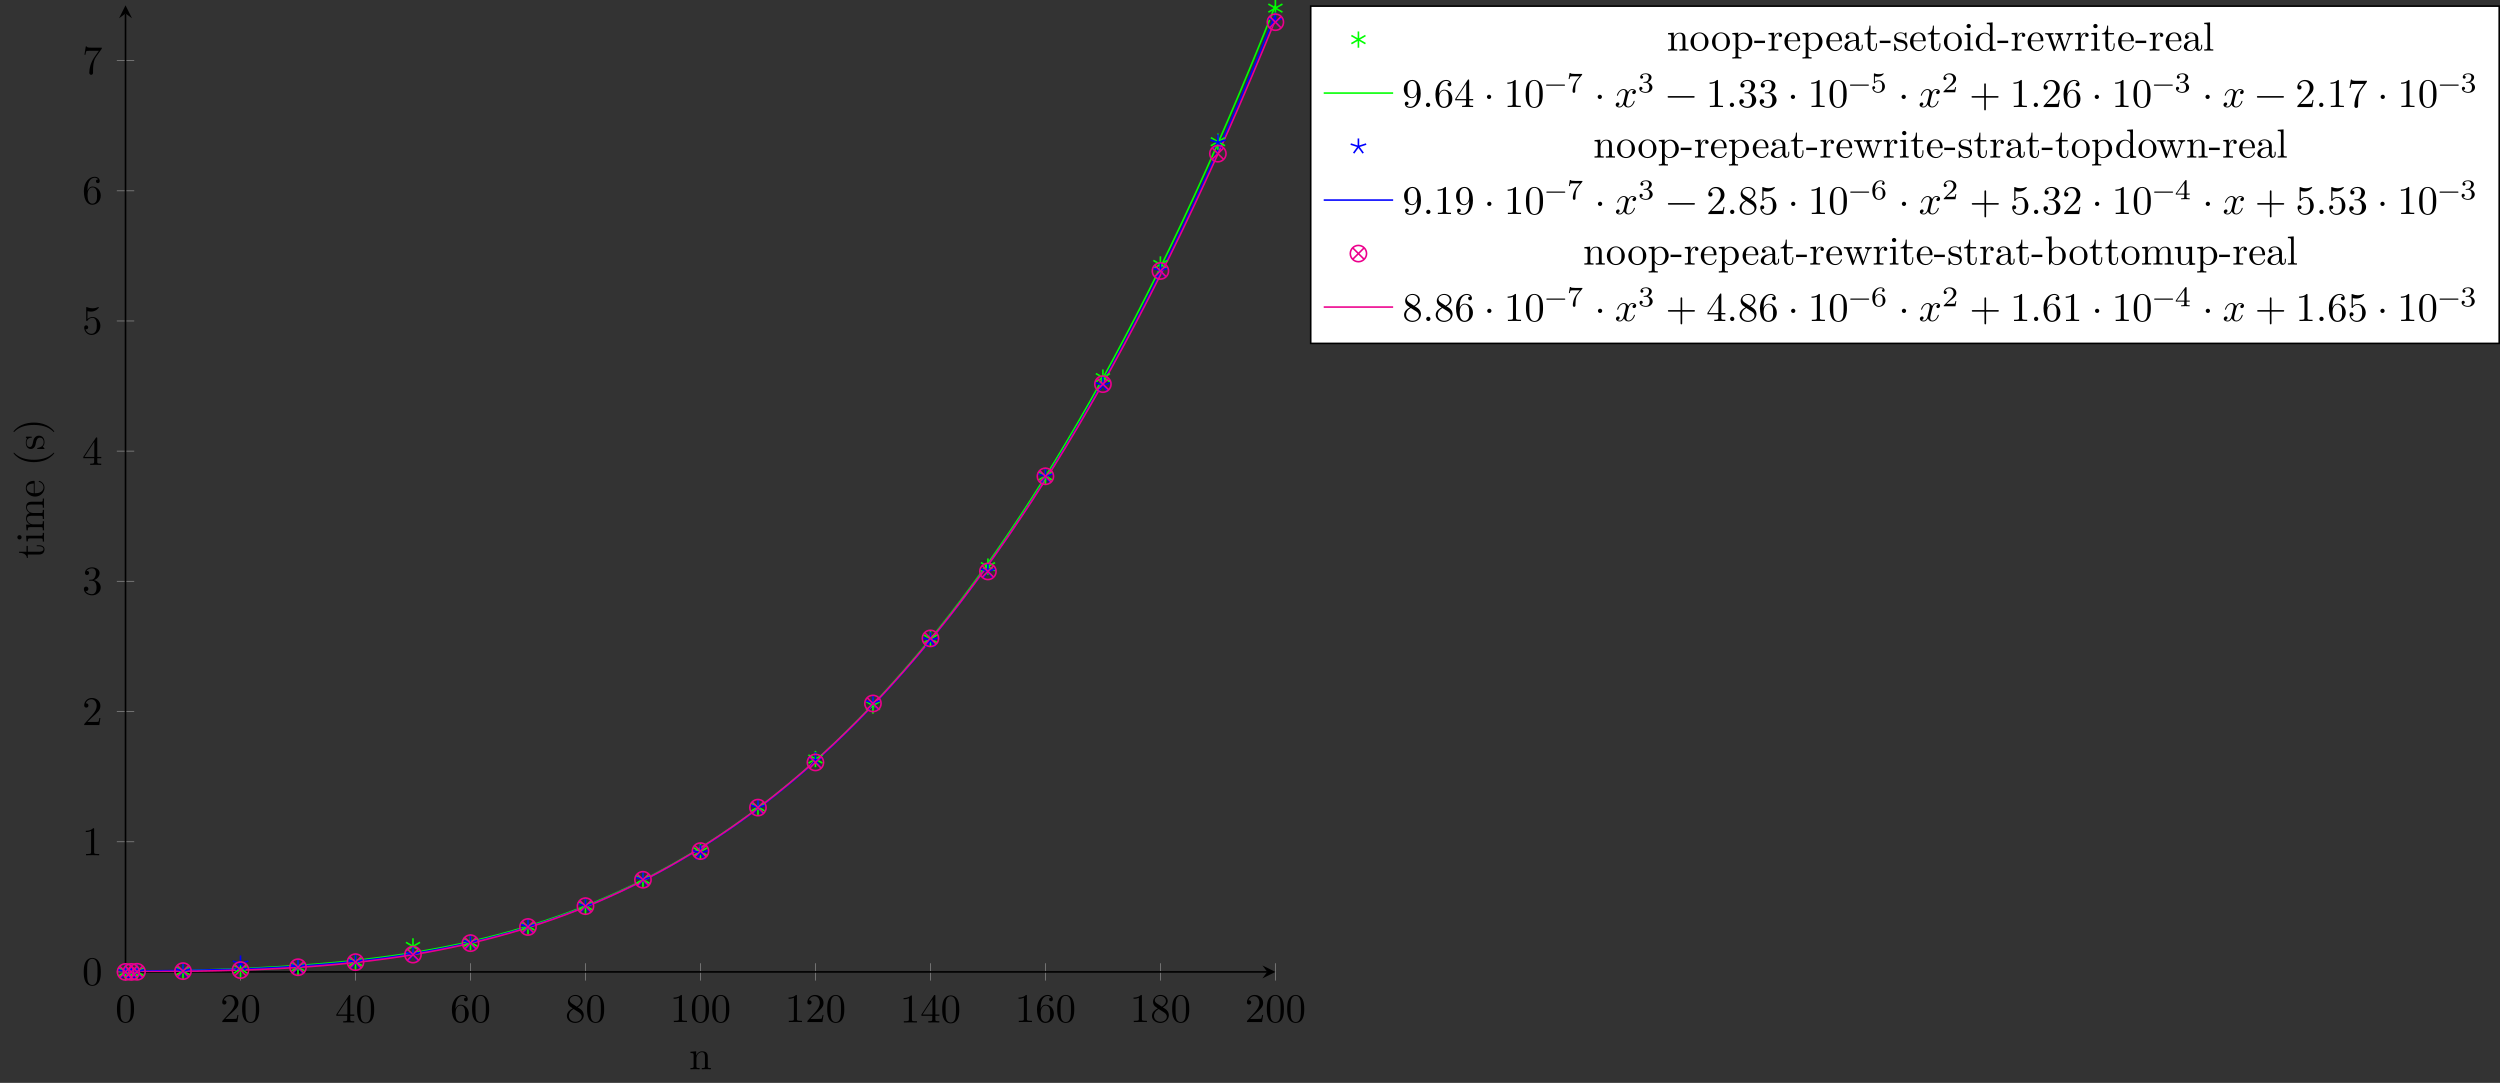 <?xml version="1.0" encoding="UTF-8"?>
<svg xmlns="http://www.w3.org/2000/svg" xmlns:xlink="http://www.w3.org/1999/xlink" width="612.447pt" height="265.273pt" viewBox="0 0 612.447 265.273" version="1.1">
<rect x="0" y="0" width="612.447" height="265.273" fill="#333333" stroke="none"/>
<defs>
<g>
<symbol overflow="visible" id="glyph0-0">
<path style="stroke:none;" d=""/>
</symbol>
<symbol overflow="visible" id="glyph0-1">
<path style="stroke:none;" d="M 4.578 -3.188 C 4.578 -3.984 4.531 -4.781 4.188 -5.516 C 3.734 -6.484 2.906 -6.641 2.5 -6.641 C 1.891 -6.641 1.172 -6.375 0.75 -5.453 C 0.438 -4.766 0.391 -3.984 0.391 -3.188 C 0.391 -2.438 0.422 -1.547 0.844 -0.781 C 1.266 0.016 2 0.219 2.484 0.219 C 3.016 0.219 3.781 0.016 4.219 -0.938 C 4.531 -1.625 4.578 -2.406 4.578 -3.188 Z M 3.766 -3.312 C 3.766 -2.562 3.766 -1.891 3.656 -1.25 C 3.5 -0.297 2.938 0 2.484 0 C 2.094 0 1.5 -0.25 1.328 -1.203 C 1.219 -1.797 1.219 -2.719 1.219 -3.312 C 1.219 -3.953 1.219 -4.609 1.297 -5.141 C 1.484 -6.328 2.234 -6.422 2.484 -6.422 C 2.812 -6.422 3.469 -6.234 3.656 -5.25 C 3.766 -4.688 3.766 -3.938 3.766 -3.312 Z M 3.766 -3.312 "/>
</symbol>
<symbol overflow="visible" id="glyph0-2">
<path style="stroke:none;" d="M 4.469 -1.734 L 4.234 -1.734 C 4.172 -1.438 4.109 -1 4 -0.844 C 3.938 -0.766 3.281 -0.766 3.062 -0.766 L 1.266 -0.766 L 2.328 -1.797 C 3.875 -3.172 4.469 -3.703 4.469 -4.703 C 4.469 -5.844 3.578 -6.641 2.359 -6.641 C 1.234 -6.641 0.5 -5.719 0.5 -4.828 C 0.5 -4.281 1 -4.281 1.031 -4.281 C 1.203 -4.281 1.547 -4.391 1.547 -4.812 C 1.547 -5.062 1.359 -5.328 1.016 -5.328 C 0.938 -5.328 0.922 -5.328 0.891 -5.312 C 1.109 -5.969 1.656 -6.328 2.234 -6.328 C 3.141 -6.328 3.562 -5.516 3.562 -4.703 C 3.562 -3.906 3.078 -3.125 2.516 -2.5 L 0.609 -0.375 C 0.5 -0.266 0.5 -0.234 0.5 0 L 4.203 0 Z M 4.469 -1.734 "/>
</symbol>
<symbol overflow="visible" id="glyph0-3">
<path style="stroke:none;" d="M 4.688 -1.641 L 4.688 -1.953 L 3.703 -1.953 L 3.703 -6.484 C 3.703 -6.688 3.703 -6.75 3.531 -6.75 C 3.453 -6.75 3.422 -6.75 3.344 -6.625 L 0.281 -1.953 L 0.281 -1.641 L 2.938 -1.641 L 2.938 -0.781 C 2.938 -0.422 2.906 -0.312 2.172 -0.312 L 1.969 -0.312 L 1.969 0 C 2.375 -0.031 2.891 -0.031 3.312 -0.031 C 3.734 -0.031 4.25 -0.031 4.672 0 L 4.672 -0.312 L 4.453 -0.312 C 3.719 -0.312 3.703 -0.422 3.703 -0.781 L 3.703 -1.641 Z M 2.984 -1.953 L 0.562 -1.953 L 2.984 -5.672 Z M 2.984 -1.953 "/>
</symbol>
<symbol overflow="visible" id="glyph0-4">
<path style="stroke:none;" d="M 4.562 -2.031 C 4.562 -3.297 3.672 -4.25 2.562 -4.25 C 1.891 -4.25 1.516 -3.75 1.312 -3.266 L 1.312 -3.516 C 1.312 -6.031 2.547 -6.391 3.062 -6.391 C 3.297 -6.391 3.719 -6.328 3.938 -5.984 C 3.781 -5.984 3.391 -5.984 3.391 -5.547 C 3.391 -5.234 3.625 -5.078 3.844 -5.078 C 4 -5.078 4.312 -5.172 4.312 -5.562 C 4.312 -6.156 3.875 -6.641 3.047 -6.641 C 1.766 -6.641 0.422 -5.359 0.422 -3.156 C 0.422 -0.484 1.578 0.219 2.5 0.219 C 3.609 0.219 4.562 -0.719 4.562 -2.031 Z M 3.656 -2.047 C 3.656 -1.562 3.656 -1.062 3.484 -0.703 C 3.188 -0.109 2.734 -0.062 2.5 -0.062 C 1.875 -0.062 1.578 -0.656 1.516 -0.812 C 1.328 -1.281 1.328 -2.078 1.328 -2.25 C 1.328 -3.031 1.656 -4.031 2.547 -4.031 C 2.719 -4.031 3.172 -4.031 3.484 -3.406 C 3.656 -3.047 3.656 -2.531 3.656 -2.047 Z M 3.656 -2.047 "/>
</symbol>
<symbol overflow="visible" id="glyph0-5">
<path style="stroke:none;" d="M 4.562 -1.672 C 4.562 -2.031 4.453 -2.484 4.062 -2.906 C 3.875 -3.109 3.719 -3.203 3.078 -3.609 C 3.797 -3.984 4.281 -4.5 4.281 -5.156 C 4.281 -6.078 3.406 -6.641 2.5 -6.641 C 1.5 -6.641 0.688 -5.906 0.688 -4.969 C 0.688 -4.797 0.703 -4.344 1.125 -3.875 C 1.234 -3.766 1.609 -3.516 1.859 -3.344 C 1.281 -3.047 0.422 -2.5 0.422 -1.5 C 0.422 -0.453 1.438 0.219 2.484 0.219 C 3.609 0.219 4.562 -0.609 4.562 -1.672 Z M 3.844 -5.156 C 3.844 -4.578 3.453 -4.109 2.859 -3.766 L 1.625 -4.562 C 1.172 -4.859 1.125 -5.188 1.125 -5.359 C 1.125 -5.969 1.781 -6.391 2.484 -6.391 C 3.203 -6.391 3.844 -5.875 3.844 -5.156 Z M 4.062 -1.312 C 4.062 -0.578 3.312 -0.062 2.5 -0.062 C 1.641 -0.062 0.922 -0.672 0.922 -1.5 C 0.922 -2.078 1.234 -2.719 2.078 -3.188 L 3.312 -2.406 C 3.594 -2.219 4.062 -1.922 4.062 -1.312 Z M 4.062 -1.312 "/>
</symbol>
<symbol overflow="visible" id="glyph0-6">
<path style="stroke:none;" d="M 4.172 0 L 4.172 -0.312 L 3.859 -0.312 C 2.953 -0.312 2.938 -0.422 2.938 -0.781 L 2.938 -6.375 C 2.938 -6.625 2.938 -6.641 2.703 -6.641 C 2.078 -6 1.203 -6 0.891 -6 L 0.891 -5.688 C 1.094 -5.688 1.672 -5.688 2.188 -5.953 L 2.188 -0.781 C 2.188 -0.422 2.156 -0.312 1.266 -0.312 L 0.953 -0.312 L 0.953 0 C 1.297 -0.031 2.156 -0.031 2.562 -0.031 C 2.953 -0.031 3.828 -0.031 4.172 0 Z M 4.172 0 "/>
</symbol>
<symbol overflow="visible" id="glyph0-7">
<path style="stroke:none;" d="M 4.562 -1.703 C 4.562 -2.516 3.922 -3.297 2.891 -3.516 C 3.703 -3.781 4.281 -4.469 4.281 -5.266 C 4.281 -6.078 3.406 -6.641 2.453 -6.641 C 1.453 -6.641 0.688 -6.047 0.688 -5.281 C 0.688 -4.953 0.906 -4.766 1.203 -4.766 C 1.5 -4.766 1.703 -4.984 1.703 -5.281 C 1.703 -5.766 1.234 -5.766 1.094 -5.766 C 1.391 -6.266 2.047 -6.391 2.406 -6.391 C 2.828 -6.391 3.375 -6.172 3.375 -5.281 C 3.375 -5.156 3.344 -4.578 3.094 -4.141 C 2.797 -3.656 2.453 -3.625 2.203 -3.625 C 2.125 -3.609 1.891 -3.594 1.812 -3.594 C 1.734 -3.578 1.672 -3.562 1.672 -3.469 C 1.672 -3.359 1.734 -3.359 1.906 -3.359 L 2.344 -3.359 C 3.156 -3.359 3.531 -2.688 3.531 -1.703 C 3.531 -0.344 2.844 -0.062 2.406 -0.062 C 1.969 -0.062 1.219 -0.234 0.875 -0.812 C 1.219 -0.766 1.531 -0.984 1.531 -1.359 C 1.531 -1.719 1.266 -1.922 0.984 -1.922 C 0.734 -1.922 0.422 -1.781 0.422 -1.344 C 0.422 -0.438 1.344 0.219 2.438 0.219 C 3.656 0.219 4.562 -0.688 4.562 -1.703 Z M 4.562 -1.703 "/>
</symbol>
<symbol overflow="visible" id="glyph0-8">
<path style="stroke:none;" d="M 4.469 -2 C 4.469 -3.188 3.656 -4.188 2.578 -4.188 C 2.109 -4.188 1.672 -4.031 1.312 -3.672 L 1.312 -5.625 C 1.516 -5.562 1.844 -5.5 2.156 -5.5 C 3.391 -5.5 4.094 -6.406 4.094 -6.531 C 4.094 -6.594 4.062 -6.641 3.984 -6.641 C 3.984 -6.641 3.953 -6.641 3.906 -6.609 C 3.703 -6.516 3.219 -6.312 2.547 -6.312 C 2.156 -6.312 1.688 -6.391 1.219 -6.594 C 1.141 -6.625 1.109 -6.625 1.109 -6.625 C 1 -6.625 1 -6.547 1 -6.391 L 1 -3.438 C 1 -3.266 1 -3.188 1.141 -3.188 C 1.219 -3.188 1.234 -3.203 1.281 -3.266 C 1.391 -3.422 1.75 -3.969 2.562 -3.969 C 3.078 -3.969 3.328 -3.516 3.406 -3.328 C 3.562 -2.953 3.594 -2.578 3.594 -2.078 C 3.594 -1.719 3.594 -1.125 3.344 -0.703 C 3.109 -0.312 2.734 -0.062 2.281 -0.062 C 1.562 -0.062 0.984 -0.594 0.812 -1.172 C 0.844 -1.172 0.875 -1.156 0.984 -1.156 C 1.312 -1.156 1.484 -1.406 1.484 -1.641 C 1.484 -1.891 1.312 -2.141 0.984 -2.141 C 0.844 -2.141 0.5 -2.062 0.5 -1.609 C 0.5 -0.75 1.188 0.219 2.297 0.219 C 3.453 0.219 4.469 -0.734 4.469 -2 Z M 4.469 -2 "/>
</symbol>
<symbol overflow="visible" id="glyph0-9">
<path style="stroke:none;" d="M 4.828 -6.422 L 2.406 -6.422 C 1.203 -6.422 1.172 -6.547 1.141 -6.734 L 0.891 -6.734 L 0.562 -4.688 L 0.812 -4.688 C 0.844 -4.844 0.922 -5.469 1.062 -5.594 C 1.125 -5.656 1.906 -5.656 2.031 -5.656 L 4.094 -5.656 L 2.984 -4.078 C 2.078 -2.734 1.75 -1.344 1.75 -0.328 C 1.75 -0.234 1.75 0.219 2.219 0.219 C 2.672 0.219 2.672 -0.234 2.672 -0.328 L 2.672 -0.844 C 2.672 -1.391 2.703 -1.938 2.781 -2.469 C 2.828 -2.703 2.953 -3.562 3.406 -4.172 L 4.75 -6.078 C 4.828 -6.188 4.828 -6.203 4.828 -6.422 Z M 4.828 -6.422 "/>
</symbol>
<symbol overflow="visible" id="glyph0-10">
<path style="stroke:none;" d="M 4.562 -3.281 C 4.562 -5.969 3.406 -6.641 2.516 -6.641 C 1.969 -6.641 1.484 -6.453 1.062 -6.016 C 0.641 -5.562 0.422 -5.141 0.422 -4.391 C 0.422 -3.156 1.297 -2.172 2.406 -2.172 C 3.016 -2.172 3.422 -2.594 3.656 -3.172 L 3.656 -2.844 C 3.656 -0.516 2.625 -0.062 2.047 -0.062 C 1.875 -0.062 1.328 -0.078 1.062 -0.422 C 1.5 -0.422 1.578 -0.703 1.578 -0.875 C 1.578 -1.188 1.344 -1.328 1.125 -1.328 C 0.969 -1.328 0.672 -1.25 0.672 -0.859 C 0.672 -0.188 1.203 0.219 2.047 0.219 C 3.344 0.219 4.562 -1.141 4.562 -3.281 Z M 3.641 -4.203 C 3.641 -3.375 3.297 -2.406 2.422 -2.406 C 2.266 -2.406 1.797 -2.406 1.5 -3.031 C 1.312 -3.406 1.312 -3.891 1.312 -4.391 C 1.312 -4.922 1.312 -5.391 1.531 -5.766 C 1.797 -6.266 2.172 -6.391 2.516 -6.391 C 2.984 -6.391 3.312 -6.047 3.484 -5.609 C 3.594 -5.281 3.641 -4.656 3.641 -4.203 Z M 3.641 -4.203 "/>
</symbol>
<symbol overflow="visible" id="glyph0-11">
<path style="stroke:none;" d="M 1.906 -0.531 C 1.906 -0.812 1.672 -1.062 1.391 -1.062 C 1.094 -1.062 0.859 -0.812 0.859 -0.531 C 0.859 -0.234 1.094 0 1.391 0 C 1.672 0 1.906 -0.234 1.906 -0.531 Z M 1.906 -0.531 "/>
</symbol>
<symbol overflow="visible" id="glyph0-12">
<path style="stroke:none;" d="M 1.906 -2.5 C 1.906 -2.781 1.672 -3.016 1.391 -3.016 C 1.094 -3.016 0.859 -2.781 0.859 -2.5 C 0.859 -2.203 1.094 -1.969 1.391 -1.969 C 1.672 -1.969 1.906 -2.203 1.906 -2.5 Z M 1.906 -2.5 "/>
</symbol>
<symbol overflow="visible" id="glyph0-13">
<path style="stroke:none;" d="M 5.25 -3.75 C 5.25 -4.266 4.672 -4.406 4.328 -4.406 C 3.75 -4.406 3.406 -3.875 3.281 -3.656 C 3.031 -4.312 2.5 -4.406 2.203 -4.406 C 1.172 -4.406 0.594 -3.125 0.594 -2.875 C 0.594 -2.766 0.719 -2.766 0.719 -2.766 C 0.797 -2.766 0.828 -2.797 0.844 -2.875 C 1.188 -3.938 1.844 -4.188 2.188 -4.188 C 2.375 -4.188 2.719 -4.094 2.719 -3.516 C 2.719 -3.203 2.547 -2.547 2.188 -1.141 C 2.031 -0.531 1.672 -0.109 1.234 -0.109 C 1.172 -0.109 0.953 -0.109 0.734 -0.234 C 0.984 -0.297 1.203 -0.5 1.203 -0.781 C 1.203 -1.047 0.984 -1.125 0.844 -1.125 C 0.531 -1.125 0.297 -0.875 0.297 -0.547 C 0.297 -0.094 0.781 0.109 1.219 0.109 C 1.891 0.109 2.25 -0.594 2.266 -0.641 C 2.391 -0.281 2.75 0.109 3.344 0.109 C 4.375 0.109 4.938 -1.172 4.938 -1.422 C 4.938 -1.531 4.859 -1.531 4.828 -1.531 C 4.734 -1.531 4.719 -1.484 4.688 -1.422 C 4.359 -0.344 3.688 -0.109 3.375 -0.109 C 2.984 -0.109 2.828 -0.422 2.828 -0.766 C 2.828 -0.984 2.875 -1.203 2.984 -1.641 L 3.328 -3.016 C 3.391 -3.266 3.625 -4.188 4.312 -4.188 C 4.359 -4.188 4.609 -4.188 4.812 -4.062 C 4.531 -4 4.344 -3.766 4.344 -3.516 C 4.344 -3.359 4.453 -3.172 4.719 -3.172 C 4.938 -3.172 5.25 -3.344 5.25 -3.75 Z M 5.25 -3.75 "/>
</symbol>
<symbol overflow="visible" id="glyph0-14">
<path style="stroke:none;" d="M 7.203 -2.5 C 7.203 -2.609 7.109 -2.688 7 -2.688 L 0.75 -2.688 C 0.641 -2.688 0.562 -2.609 0.562 -2.5 C 0.562 -2.375 0.641 -2.297 0.75 -2.297 L 7 -2.297 C 7.109 -2.297 7.203 -2.375 7.203 -2.5 Z M 7.203 -2.5 "/>
</symbol>
<symbol overflow="visible" id="glyph0-15">
<path style="stroke:none;" d="M 7.203 -2.5 C 7.203 -2.609 7.109 -2.688 7 -2.688 L 4.078 -2.688 L 4.078 -5.609 C 4.078 -5.719 3.984 -5.812 3.875 -5.812 C 3.766 -5.812 3.672 -5.719 3.672 -5.609 L 3.672 -2.688 L 0.75 -2.688 C 0.641 -2.688 0.562 -2.609 0.562 -2.5 C 0.562 -2.375 0.641 -2.297 0.75 -2.297 L 3.672 -2.297 L 3.672 0.625 C 3.672 0.734 3.766 0.828 3.875 0.828 C 3.984 0.828 4.078 0.734 4.078 0.625 L 4.078 -2.297 L 7 -2.297 C 7.109 -2.297 7.203 -2.375 7.203 -2.5 Z M 7.203 -2.5 "/>
</symbol>
<symbol overflow="visible" id="glyph1-0">
<path style="stroke:none;" d=""/>
</symbol>
<symbol overflow="visible" id="glyph1-1">
<path style="stroke:none;" d="M 5.328 0 L 5.328 -0.312 C 4.812 -0.312 4.562 -0.312 4.562 -0.609 L 4.562 -2.516 C 4.562 -3.375 4.562 -3.672 4.25 -4.031 C 4.109 -4.203 3.781 -4.406 3.203 -4.406 C 2.469 -4.406 2 -3.984 1.719 -3.359 L 1.719 -4.406 L 0.312 -4.297 L 0.312 -3.984 C 1.016 -3.984 1.094 -3.922 1.094 -3.422 L 1.094 -0.75 C 1.094 -0.312 0.984 -0.312 0.312 -0.312 L 0.312 0 L 1.453 -0.031 L 2.562 0 L 2.562 -0.312 C 1.891 -0.312 1.781 -0.312 1.781 -0.75 L 1.781 -2.594 C 1.781 -3.625 2.5 -4.188 3.125 -4.188 C 3.766 -4.188 3.875 -3.656 3.875 -3.078 L 3.875 -0.75 C 3.875 -0.312 3.766 -0.312 3.094 -0.312 L 3.094 0 L 4.219 -0.031 Z M 5.328 0 "/>
</symbol>
<symbol overflow="visible" id="glyph1-2">
<path style="stroke:none;" d="M 4.688 -2.141 C 4.688 -3.406 3.703 -4.469 2.5 -4.469 C 1.25 -4.469 0.281 -3.375 0.281 -2.141 C 0.281 -0.844 1.312 0.109 2.484 0.109 C 3.688 0.109 4.688 -0.875 4.688 -2.141 Z M 3.875 -2.219 C 3.875 -1.859 3.875 -1.312 3.656 -0.875 C 3.422 -0.422 2.984 -0.141 2.5 -0.141 C 2.062 -0.141 1.625 -0.344 1.359 -0.812 C 1.109 -1.25 1.109 -1.859 1.109 -2.219 C 1.109 -2.609 1.109 -3.141 1.344 -3.578 C 1.609 -4.031 2.078 -4.25 2.484 -4.25 C 2.922 -4.25 3.344 -4.031 3.609 -3.594 C 3.875 -3.172 3.875 -2.594 3.875 -2.219 Z M 3.875 -2.219 "/>
</symbol>
<symbol overflow="visible" id="glyph1-3">
<path style="stroke:none;" d="M 5.188 -2.156 C 5.188 -3.422 4.234 -4.406 3.109 -4.406 C 2.328 -4.406 1.906 -3.969 1.719 -3.75 L 1.719 -4.406 L 0.281 -4.297 L 0.281 -3.984 C 0.984 -3.984 1.062 -3.922 1.062 -3.484 L 1.062 1.172 C 1.062 1.625 0.953 1.625 0.281 1.625 L 0.281 1.938 L 1.391 1.906 L 2.516 1.938 L 2.516 1.625 C 1.859 1.625 1.75 1.625 1.75 1.172 L 1.75 -0.594 C 1.797 -0.422 2.219 0.109 2.969 0.109 C 4.156 0.109 5.188 -0.875 5.188 -2.156 Z M 4.359 -2.156 C 4.359 -0.953 3.672 -0.109 2.938 -0.109 C 2.531 -0.109 2.156 -0.312 1.891 -0.719 C 1.75 -0.922 1.75 -0.938 1.75 -1.141 L 1.75 -3.359 C 2.031 -3.875 2.516 -4.156 3.031 -4.156 C 3.766 -4.156 4.359 -3.281 4.359 -2.156 Z M 4.359 -2.156 "/>
</symbol>
<symbol overflow="visible" id="glyph1-4">
<path style="stroke:none;" d="M 2.75 -1.859 L 2.75 -2.438 L 0.109 -2.438 L 0.109 -1.859 Z M 2.75 -1.859 "/>
</symbol>
<symbol overflow="visible" id="glyph1-5">
<path style="stroke:none;" d="M 3.625 -3.797 C 3.625 -4.109 3.312 -4.406 2.891 -4.406 C 2.156 -4.406 1.797 -3.734 1.672 -3.312 L 1.672 -4.406 L 0.281 -4.297 L 0.281 -3.984 C 0.984 -3.984 1.062 -3.922 1.062 -3.422 L 1.062 -0.75 C 1.062 -0.312 0.953 -0.312 0.281 -0.312 L 0.281 0 L 1.422 -0.031 C 1.812 -0.031 2.281 -0.031 2.688 0 L 2.688 -0.312 L 2.469 -0.312 C 1.734 -0.312 1.719 -0.422 1.719 -0.781 L 1.719 -2.312 C 1.719 -3.297 2.141 -4.188 2.891 -4.188 C 2.953 -4.188 2.984 -4.188 3 -4.172 C 2.969 -4.172 2.766 -4.047 2.766 -3.781 C 2.766 -3.516 2.984 -3.359 3.203 -3.359 C 3.375 -3.359 3.625 -3.484 3.625 -3.797 Z M 3.625 -3.797 "/>
</symbol>
<symbol overflow="visible" id="glyph1-6">
<path style="stroke:none;" d="M 4.141 -1.188 C 4.141 -1.281 4.062 -1.312 4 -1.312 C 3.922 -1.312 3.891 -1.25 3.875 -1.172 C 3.531 -0.141 2.625 -0.141 2.531 -0.141 C 2.031 -0.141 1.641 -0.438 1.406 -0.812 C 1.109 -1.281 1.109 -1.938 1.109 -2.297 L 3.891 -2.297 C 4.109 -2.297 4.141 -2.297 4.141 -2.516 C 4.141 -3.5 3.594 -4.469 2.359 -4.469 C 1.203 -4.469 0.281 -3.438 0.281 -2.188 C 0.281 -0.859 1.328 0.109 2.469 0.109 C 3.688 0.109 4.141 -1 4.141 -1.188 Z M 3.484 -2.516 L 1.109 -2.516 C 1.172 -4 2.016 -4.25 2.359 -4.25 C 3.375 -4.25 3.484 -2.906 3.484 -2.516 Z M 3.484 -2.516 "/>
</symbol>
<symbol overflow="visible" id="glyph1-7">
<path style="stroke:none;" d="M 4.812 -0.891 L 4.812 -1.453 L 4.562 -1.453 L 4.562 -0.891 C 4.562 -0.312 4.312 -0.25 4.203 -0.25 C 3.875 -0.25 3.844 -0.703 3.844 -0.75 L 3.844 -2.734 C 3.844 -3.156 3.844 -3.547 3.484 -3.922 C 3.094 -4.312 2.594 -4.469 2.109 -4.469 C 1.297 -4.469 0.609 -4 0.609 -3.344 C 0.609 -3.047 0.812 -2.875 1.062 -2.875 C 1.344 -2.875 1.531 -3.078 1.531 -3.328 C 1.531 -3.453 1.469 -3.781 1.016 -3.781 C 1.281 -4.141 1.781 -4.25 2.094 -4.25 C 2.578 -4.25 3.156 -3.859 3.156 -2.969 L 3.156 -2.609 C 2.641 -2.578 1.938 -2.547 1.312 -2.25 C 0.562 -1.906 0.312 -1.391 0.312 -0.953 C 0.312 -0.141 1.281 0.109 1.906 0.109 C 2.578 0.109 3.031 -0.297 3.219 -0.75 C 3.266 -0.359 3.531 0.062 4 0.062 C 4.203 0.062 4.812 -0.078 4.812 -0.891 Z M 3.156 -1.391 C 3.156 -0.453 2.438 -0.109 1.984 -0.109 C 1.5 -0.109 1.094 -0.453 1.094 -0.953 C 1.094 -1.5 1.5 -2.328 3.156 -2.391 Z M 3.156 -1.391 "/>
</symbol>
<symbol overflow="visible" id="glyph1-8">
<path style="stroke:none;" d="M 3.312 -1.234 L 3.312 -1.797 L 3.062 -1.797 L 3.062 -1.25 C 3.062 -0.516 2.766 -0.141 2.391 -0.141 C 1.719 -0.141 1.719 -1.047 1.719 -1.219 L 1.719 -3.984 L 3.156 -3.984 L 3.156 -4.297 L 1.719 -4.297 L 1.719 -6.125 L 1.469 -6.125 C 1.469 -5.312 1.172 -4.25 0.188 -4.203 L 0.188 -3.984 L 1.031 -3.984 L 1.031 -1.234 C 1.031 -0.016 1.969 0.109 2.328 0.109 C 3.031 0.109 3.312 -0.594 3.312 -1.234 Z M 3.312 -1.234 "/>
</symbol>
<symbol overflow="visible" id="glyph1-9">
<path style="stroke:none;" d="M 3.594 -1.281 C 3.594 -1.797 3.297 -2.109 3.172 -2.219 C 2.844 -2.547 2.453 -2.625 2.031 -2.703 C 1.469 -2.812 0.812 -2.938 0.812 -3.516 C 0.812 -3.875 1.062 -4.281 1.922 -4.281 C 3.016 -4.281 3.078 -3.375 3.094 -3.078 C 3.094 -2.984 3.203 -2.984 3.203 -2.984 C 3.344 -2.984 3.344 -3.031 3.344 -3.219 L 3.344 -4.234 C 3.344 -4.391 3.344 -4.469 3.234 -4.469 C 3.188 -4.469 3.156 -4.469 3.031 -4.344 C 3 -4.312 2.906 -4.219 2.859 -4.188 C 2.484 -4.469 2.078 -4.469 1.922 -4.469 C 0.703 -4.469 0.328 -3.797 0.328 -3.234 C 0.328 -2.891 0.484 -2.609 0.75 -2.391 C 1.078 -2.141 1.359 -2.078 2.078 -1.938 C 2.297 -1.891 3.109 -1.734 3.109 -1.016 C 3.109 -0.516 2.766 -0.109 1.984 -0.109 C 1.141 -0.109 0.781 -0.672 0.594 -1.531 C 0.562 -1.656 0.562 -1.688 0.453 -1.688 C 0.328 -1.688 0.328 -1.625 0.328 -1.453 L 0.328 -0.125 C 0.328 0.047 0.328 0.109 0.438 0.109 C 0.484 0.109 0.5 0.094 0.688 -0.094 C 0.703 -0.109 0.703 -0.125 0.891 -0.312 C 1.328 0.094 1.781 0.109 1.984 0.109 C 3.125 0.109 3.594 -0.562 3.594 -1.281 Z M 3.594 -1.281 "/>
</symbol>
<symbol overflow="visible" id="glyph1-10">
<path style="stroke:none;" d="M 2.469 0 L 2.469 -0.312 C 1.797 -0.312 1.766 -0.359 1.766 -0.75 L 1.766 -4.406 L 0.375 -4.297 L 0.375 -3.984 C 1.016 -3.984 1.109 -3.922 1.109 -3.438 L 1.109 -0.75 C 1.109 -0.312 1 -0.312 0.328 -0.312 L 0.328 0 L 1.422 -0.031 C 1.781 -0.031 2.125 -0.016 2.469 0 Z M 1.906 -6.016 C 1.906 -6.297 1.688 -6.547 1.391 -6.547 C 1.047 -6.547 0.844 -6.266 0.844 -6.016 C 0.844 -5.75 1.078 -5.5 1.375 -5.5 C 1.719 -5.5 1.906 -5.766 1.906 -6.016 Z M 1.906 -6.016 "/>
</symbol>
<symbol overflow="visible" id="glyph1-11">
<path style="stroke:none;" d="M 5.25 0 L 5.25 -0.312 C 4.562 -0.312 4.469 -0.375 4.469 -0.875 L 4.469 -6.922 L 3.047 -6.812 L 3.047 -6.5 C 3.734 -6.5 3.812 -6.438 3.812 -5.938 L 3.812 -3.781 C 3.531 -4.141 3.094 -4.406 2.562 -4.406 C 1.391 -4.406 0.344 -3.422 0.344 -2.141 C 0.344 -0.875 1.312 0.109 2.453 0.109 C 3.094 0.109 3.531 -0.234 3.781 -0.547 L 3.781 0.109 Z M 3.781 -1.172 C 3.781 -1 3.781 -0.984 3.672 -0.812 C 3.375 -0.328 2.938 -0.109 2.5 -0.109 C 2.047 -0.109 1.688 -0.375 1.453 -0.75 C 1.203 -1.156 1.172 -1.719 1.172 -2.141 C 1.172 -2.5 1.188 -3.094 1.469 -3.547 C 1.688 -3.859 2.062 -4.188 2.609 -4.188 C 2.953 -4.188 3.375 -4.031 3.672 -3.594 C 3.781 -3.422 3.781 -3.406 3.781 -3.219 Z M 3.781 -1.172 "/>
</symbol>
<symbol overflow="visible" id="glyph1-12">
<path style="stroke:none;" d="M 7.016 -3.984 L 7.016 -4.297 C 6.781 -4.281 6.5 -4.266 6.281 -4.266 L 5.359 -4.297 L 5.359 -3.984 C 5.719 -3.984 5.938 -3.797 5.938 -3.516 C 5.938 -3.453 5.938 -3.422 5.875 -3.297 L 4.969 -0.75 L 3.984 -3.531 C 3.953 -3.656 3.938 -3.672 3.938 -3.719 C 3.938 -3.984 4.328 -3.984 4.531 -3.984 L 4.531 -4.297 L 3.484 -4.266 C 3.188 -4.266 2.906 -4.281 2.609 -4.297 L 2.609 -3.984 C 2.969 -3.984 3.125 -3.969 3.234 -3.844 C 3.281 -3.781 3.391 -3.484 3.453 -3.297 L 2.609 -0.875 L 1.656 -3.531 C 1.609 -3.656 1.609 -3.672 1.609 -3.719 C 1.609 -3.984 2 -3.984 2.188 -3.984 L 2.188 -4.297 L 1.109 -4.266 L 0.172 -4.297 L 0.172 -3.984 C 0.672 -3.984 0.797 -3.953 0.922 -3.641 L 2.172 -0.109 C 2.219 0.031 2.25 0.109 2.375 0.109 C 2.516 0.109 2.531 0.047 2.578 -0.094 L 3.594 -2.906 L 4.609 -0.078 C 4.641 0.031 4.672 0.109 4.812 0.109 C 4.938 0.109 4.969 0.016 5 -0.078 L 6.172 -3.344 C 6.344 -3.844 6.656 -3.984 7.016 -3.984 Z M 7.016 -3.984 "/>
</symbol>
<symbol overflow="visible" id="glyph1-13">
<path style="stroke:none;" d="M 2.547 0 L 2.547 -0.312 C 1.875 -0.312 1.766 -0.312 1.766 -0.75 L 1.766 -6.922 L 0.328 -6.812 L 0.328 -6.5 C 1.031 -6.5 1.109 -6.438 1.109 -5.938 L 1.109 -0.75 C 1.109 -0.312 1 -0.312 0.328 -0.312 L 0.328 0 L 1.438 -0.031 Z M 2.547 0 "/>
</symbol>
<symbol overflow="visible" id="glyph1-14">
<path style="stroke:none;" d="M 5.188 -2.156 C 5.188 -3.422 4.219 -4.406 3.078 -4.406 C 2.297 -4.406 1.875 -3.938 1.719 -3.766 L 1.719 -6.922 L 0.281 -6.812 L 0.281 -6.5 C 0.984 -6.5 1.062 -6.438 1.062 -5.938 L 1.062 0 L 1.312 0 L 1.672 -0.625 C 1.812 -0.391 2.234 0.109 2.969 0.109 C 4.156 0.109 5.188 -0.875 5.188 -2.156 Z M 4.359 -2.156 C 4.359 -1.797 4.344 -1.203 4.062 -0.75 C 3.844 -0.438 3.469 -0.109 2.938 -0.109 C 2.484 -0.109 2.125 -0.344 1.891 -0.719 C 1.75 -0.922 1.75 -0.953 1.75 -1.141 L 1.75 -3.188 C 1.75 -3.375 1.75 -3.391 1.859 -3.547 C 2.25 -4.109 2.797 -4.188 3.031 -4.188 C 3.484 -4.188 3.844 -3.922 4.078 -3.547 C 4.344 -3.141 4.359 -2.578 4.359 -2.156 Z M 4.359 -2.156 "/>
</symbol>
<symbol overflow="visible" id="glyph1-15">
<path style="stroke:none;" d="M 8.109 0 L 8.109 -0.312 C 7.594 -0.312 7.344 -0.312 7.328 -0.609 L 7.328 -2.516 C 7.328 -3.375 7.328 -3.672 7.016 -4.031 C 6.875 -4.203 6.547 -4.406 5.969 -4.406 C 5.141 -4.406 4.688 -3.812 4.531 -3.422 C 4.391 -4.297 3.656 -4.406 3.203 -4.406 C 2.469 -4.406 2 -3.984 1.719 -3.359 L 1.719 -4.406 L 0.312 -4.297 L 0.312 -3.984 C 1.016 -3.984 1.094 -3.922 1.094 -3.422 L 1.094 -0.75 C 1.094 -0.312 0.984 -0.312 0.312 -0.312 L 0.312 0 L 1.453 -0.031 L 2.562 0 L 2.562 -0.312 C 1.891 -0.312 1.781 -0.312 1.781 -0.75 L 1.781 -2.594 C 1.781 -3.625 2.5 -4.188 3.125 -4.188 C 3.766 -4.188 3.875 -3.656 3.875 -3.078 L 3.875 -0.75 C 3.875 -0.312 3.766 -0.312 3.094 -0.312 L 3.094 0 L 4.219 -0.031 L 5.328 0 L 5.328 -0.312 C 4.672 -0.312 4.562 -0.312 4.562 -0.75 L 4.562 -2.594 C 4.562 -3.625 5.266 -4.188 5.906 -4.188 C 6.531 -4.188 6.641 -3.656 6.641 -3.078 L 6.641 -0.75 C 6.641 -0.312 6.531 -0.312 5.859 -0.312 L 5.859 0 L 6.984 -0.031 Z M 8.109 0 "/>
</symbol>
<symbol overflow="visible" id="glyph1-16">
<path style="stroke:none;" d="M 5.328 0 L 5.328 -0.312 C 4.641 -0.312 4.562 -0.375 4.562 -0.875 L 4.562 -4.406 L 3.094 -4.297 L 3.094 -3.984 C 3.781 -3.984 3.875 -3.922 3.875 -3.422 L 3.875 -1.656 C 3.875 -0.781 3.391 -0.109 2.656 -0.109 C 1.828 -0.109 1.781 -0.578 1.781 -1.094 L 1.781 -4.406 L 0.312 -4.297 L 0.312 -3.984 C 1.094 -3.984 1.094 -3.953 1.094 -3.078 L 1.094 -1.578 C 1.094 -0.797 1.094 0.109 2.609 0.109 C 3.172 0.109 3.609 -0.172 3.891 -0.781 L 3.891 0.109 Z M 5.328 0 "/>
</symbol>
<symbol overflow="visible" id="glyph2-0">
<path style="stroke:none;" d=""/>
</symbol>
<symbol overflow="visible" id="glyph2-1">
<path style="stroke:none;" d="M -1.234 -3.312 L -1.797 -3.312 L -1.797 -3.062 L -1.25 -3.062 C -0.516 -3.062 -0.141 -2.766 -0.141 -2.391 C -0.141 -1.719 -1.047 -1.719 -1.219 -1.719 L -3.984 -1.719 L -3.984 -3.156 L -4.297 -3.156 L -4.297 -1.719 L -6.125 -1.719 L -6.125 -1.469 C -5.312 -1.469 -4.25 -1.172 -4.203 -0.188 L -3.984 -0.188 L -3.984 -1.031 L -1.234 -1.031 C -0.016 -1.031 0.109 -1.969 0.109 -2.328 C 0.109 -3.031 -0.594 -3.312 -1.234 -3.312 Z M -1.234 -3.312 "/>
</symbol>
<symbol overflow="visible" id="glyph2-2">
<path style="stroke:none;" d="M 0 -2.469 L -0.312 -2.469 C -0.312 -1.797 -0.359 -1.766 -0.75 -1.766 L -4.406 -1.766 L -4.297 -0.375 L -3.984 -0.375 C -3.984 -1.016 -3.922 -1.109 -3.438 -1.109 L -0.75 -1.109 C -0.312 -1.109 -0.312 -1 -0.312 -0.328 L 0 -0.328 L -0.031 -1.422 C -0.031 -1.781 -0.016 -2.125 0 -2.469 Z M -6.016 -1.906 C -6.297 -1.906 -6.547 -1.688 -6.547 -1.391 C -6.547 -1.047 -6.266 -0.844 -6.016 -0.844 C -5.75 -0.844 -5.5 -1.078 -5.5 -1.375 C -5.5 -1.719 -5.766 -1.906 -6.016 -1.906 Z M -6.016 -1.906 "/>
</symbol>
<symbol overflow="visible" id="glyph2-3">
<path style="stroke:none;" d="M 0 -8.109 L -0.312 -8.109 C -0.312 -7.594 -0.312 -7.344 -0.609 -7.328 L -2.516 -7.328 C -3.375 -7.328 -3.672 -7.328 -4.031 -7.016 C -4.203 -6.875 -4.406 -6.547 -4.406 -5.969 C -4.406 -5.141 -3.812 -4.688 -3.422 -4.531 C -4.297 -4.391 -4.406 -3.656 -4.406 -3.203 C -4.406 -2.469 -3.984 -2 -3.359 -1.719 L -4.406 -1.719 L -4.297 -0.312 L -3.984 -0.312 C -3.984 -1.016 -3.922 -1.094 -3.422 -1.094 L -0.75 -1.094 C -0.312 -1.094 -0.312 -0.984 -0.312 -0.312 L 0 -0.312 L -0.031 -1.453 L 0 -2.562 L -0.312 -2.562 C -0.312 -1.891 -0.312 -1.781 -0.75 -1.781 L -2.594 -1.781 C -3.625 -1.781 -4.188 -2.5 -4.188 -3.125 C -4.188 -3.766 -3.656 -3.875 -3.078 -3.875 L -0.75 -3.875 C -0.312 -3.875 -0.312 -3.766 -0.312 -3.094 L 0 -3.094 L -0.031 -4.219 L 0 -5.328 L -0.312 -5.328 C -0.312 -4.672 -0.312 -4.562 -0.75 -4.562 L -2.594 -4.562 C -3.625 -4.562 -4.188 -5.266 -4.188 -5.906 C -4.188 -6.531 -3.656 -6.641 -3.078 -6.641 L -0.75 -6.641 C -0.312 -6.641 -0.312 -6.531 -0.312 -5.859 L 0 -5.859 L -0.031 -6.984 Z M 0 -8.109 "/>
</symbol>
<symbol overflow="visible" id="glyph2-4">
<path style="stroke:none;" d="M -1.188 -4.141 C -1.281 -4.141 -1.312 -4.062 -1.312 -4 C -1.312 -3.922 -1.25 -3.891 -1.172 -3.875 C -0.141 -3.531 -0.141 -2.625 -0.141 -2.531 C -0.141 -2.031 -0.438 -1.641 -0.812 -1.406 C -1.281 -1.109 -1.938 -1.109 -2.297 -1.109 L -2.297 -3.891 C -2.297 -4.109 -2.297 -4.141 -2.516 -4.141 C -3.5 -4.141 -4.469 -3.594 -4.469 -2.359 C -4.469 -1.203 -3.438 -0.281 -2.188 -0.281 C -0.859 -0.281 0.109 -1.328 0.109 -2.469 C 0.109 -3.688 -1 -4.141 -1.188 -4.141 Z M -2.516 -3.484 L -2.516 -1.109 C -4 -1.172 -4.25 -2.016 -4.25 -2.359 C -4.25 -3.375 -2.906 -3.484 -2.516 -3.484 Z M -2.516 -3.484 "/>
</symbol>
<symbol overflow="visible" id="glyph2-5">
<path style="stroke:none;" d="M 2.391 -3.297 C 2.359 -3.297 2.344 -3.297 2.172 -3.125 C 0.922 -1.891 -0.969 -1.562 -2.5 -1.562 C -4.234 -1.562 -5.969 -1.938 -7.203 -3.172 C -7.328 -3.297 -7.344 -3.297 -7.375 -3.297 C -7.453 -3.297 -7.484 -3.266 -7.484 -3.203 C -7.484 -3.094 -6.797 -2.203 -5.531 -1.609 C -4.438 -1.109 -3.328 -0.984 -2.5 -0.984 C -1.719 -0.984 -0.516 -1.094 0.625 -1.641 C 1.844 -2.25 2.5 -3.094 2.5 -3.203 C 2.5 -3.266 2.469 -3.297 2.391 -3.297 Z M 2.391 -3.297 "/>
</symbol>
<symbol overflow="visible" id="glyph2-6">
<path style="stroke:none;" d="M -1.281 -3.594 C -1.797 -3.594 -2.109 -3.297 -2.219 -3.172 C -2.547 -2.844 -2.625 -2.453 -2.703 -2.031 C -2.812 -1.469 -2.938 -0.812 -3.516 -0.812 C -3.875 -0.812 -4.281 -1.062 -4.281 -1.922 C -4.281 -3.016 -3.375 -3.078 -3.078 -3.094 C -2.984 -3.094 -2.984 -3.203 -2.984 -3.203 C -2.984 -3.344 -3.031 -3.344 -3.219 -3.344 L -4.234 -3.344 C -4.391 -3.344 -4.469 -3.344 -4.469 -3.234 C -4.469 -3.188 -4.469 -3.156 -4.344 -3.031 C -4.312 -3 -4.219 -2.906 -4.188 -2.859 C -4.469 -2.484 -4.469 -2.078 -4.469 -1.922 C -4.469 -0.703 -3.797 -0.328 -3.234 -0.328 C -2.891 -0.328 -2.609 -0.484 -2.391 -0.75 C -2.141 -1.078 -2.078 -1.359 -1.938 -2.078 C -1.891 -2.297 -1.734 -3.109 -1.016 -3.109 C -0.516 -3.109 -0.109 -2.766 -0.109 -1.984 C -0.109 -1.141 -0.672 -0.781 -1.531 -0.594 C -1.656 -0.562 -1.688 -0.562 -1.688 -0.453 C -1.688 -0.328 -1.625 -0.328 -1.453 -0.328 L -0.125 -0.328 C 0.047 -0.328 0.109 -0.328 0.109 -0.438 C 0.109 -0.484 0.094 -0.5 -0.094 -0.688 C -0.109 -0.703 -0.125 -0.703 -0.312 -0.891 C 0.094 -1.328 0.109 -1.781 0.109 -1.984 C 0.109 -3.125 -0.562 -3.594 -1.281 -3.594 Z M -1.281 -3.594 "/>
</symbol>
<symbol overflow="visible" id="glyph2-7">
<path style="stroke:none;" d="M -2.5 -2.875 C -3.266 -2.875 -4.469 -2.766 -5.609 -2.219 C -6.828 -1.625 -7.484 -0.766 -7.484 -0.672 C -7.484 -0.609 -7.438 -0.562 -7.375 -0.562 C -7.344 -0.562 -7.328 -0.562 -7.141 -0.75 C -6.156 -1.734 -4.578 -2.297 -2.5 -2.297 C -0.781 -2.297 0.969 -1.938 2.219 -0.703 C 2.344 -0.562 2.359 -0.562 2.391 -0.562 C 2.453 -0.562 2.5 -0.609 2.5 -0.672 C 2.5 -0.766 1.812 -1.672 0.547 -2.25 C -0.547 -2.766 -1.656 -2.875 -2.5 -2.875 Z M -2.5 -2.875 "/>
</symbol>
<symbol overflow="visible" id="glyph3-0">
<path style="stroke:none;" d=""/>
</symbol>
<symbol overflow="visible" id="glyph3-1">
<path style="stroke:none;" d="M 5.047 -1.75 C 5.047 -1.828 4.984 -1.891 4.906 -1.891 L 0.531 -1.891 C 0.453 -1.891 0.391 -1.828 0.391 -1.75 C 0.391 -1.672 0.453 -1.609 0.531 -1.609 L 4.906 -1.609 C 4.984 -1.609 5.047 -1.672 5.047 -1.75 Z M 5.047 -1.75 "/>
</symbol>
<symbol overflow="visible" id="glyph3-2">
<path style="stroke:none;" d="M 3.812 -4.5 L 1.984 -4.5 C 1.703 -4.5 1.625 -4.5 1.375 -4.531 C 1 -4.547 0.984 -4.609 0.969 -4.719 L 0.734 -4.719 L 0.484 -3.234 L 0.719 -3.234 C 0.734 -3.328 0.812 -3.797 0.922 -3.859 C 0.984 -3.906 1.547 -3.906 1.641 -3.906 L 3.172 -3.906 L 2.438 -2.984 C 1.531 -1.781 1.453 -0.672 1.453 -0.266 C 1.453 -0.188 1.453 0.141 1.781 0.141 C 2.109 0.141 2.109 -0.172 2.109 -0.266 L 2.109 -0.547 C 2.109 -1.906 2.391 -2.516 2.688 -2.906 L 3.734 -4.219 C 3.812 -4.297 3.812 -4.312 3.812 -4.5 Z M 3.812 -4.5 "/>
</symbol>
<symbol overflow="visible" id="glyph3-3">
<path style="stroke:none;" d="M 3.594 -1.203 C 3.594 -1.75 3.141 -2.297 2.375 -2.453 C 3.109 -2.719 3.375 -3.25 3.375 -3.672 C 3.375 -4.219 2.734 -4.641 1.969 -4.641 C 1.188 -4.641 0.594 -4.266 0.594 -3.703 C 0.594 -3.469 0.75 -3.328 0.953 -3.328 C 1.172 -3.328 1.312 -3.5 1.312 -3.688 C 1.312 -3.891 1.172 -4.031 0.953 -4.047 C 1.203 -4.359 1.688 -4.438 1.938 -4.438 C 2.25 -4.438 2.703 -4.281 2.703 -3.672 C 2.703 -3.375 2.594 -3.062 2.422 -2.844 C 2.188 -2.578 1.984 -2.562 1.641 -2.547 C 1.469 -2.531 1.453 -2.531 1.422 -2.516 C 1.422 -2.516 1.344 -2.5 1.344 -2.438 C 1.344 -2.328 1.406 -2.328 1.531 -2.328 L 1.906 -2.328 C 2.453 -2.328 2.844 -1.953 2.844 -1.203 C 2.844 -0.344 2.344 -0.078 1.938 -0.078 C 1.656 -0.078 1.047 -0.156 0.75 -0.578 C 1.078 -0.594 1.156 -0.812 1.156 -0.969 C 1.156 -1.188 0.984 -1.344 0.766 -1.344 C 0.578 -1.344 0.375 -1.234 0.375 -0.938 C 0.375 -0.281 1.109 0.141 1.953 0.141 C 2.922 0.141 3.594 -0.516 3.594 -1.203 Z M 3.594 -1.203 "/>
</symbol>
<symbol overflow="visible" id="glyph3-4">
<path style="stroke:none;" d="M 3.531 -1.406 C 3.531 -2.188 2.922 -2.922 2.062 -2.922 C 1.75 -2.922 1.391 -2.844 1.078 -2.578 L 1.078 -3.891 C 1.438 -3.812 1.641 -3.812 1.766 -3.812 C 2.688 -3.812 3.234 -4.438 3.234 -4.547 C 3.234 -4.609 3.172 -4.641 3.141 -4.641 C 3.141 -4.641 3.109 -4.641 3.094 -4.609 C 2.922 -4.547 2.547 -4.422 2.031 -4.422 C 1.844 -4.422 1.469 -4.422 1.016 -4.609 C 0.938 -4.641 0.922 -4.641 0.922 -4.641 C 0.828 -4.641 0.828 -4.562 0.828 -4.453 L 0.828 -2.391 C 0.828 -2.266 0.828 -2.188 0.938 -2.188 C 1 -2.188 1.016 -2.203 1.078 -2.281 C 1.391 -2.672 1.812 -2.719 2.047 -2.719 C 2.469 -2.719 2.656 -2.391 2.703 -2.328 C 2.828 -2.109 2.859 -1.844 2.859 -1.438 C 2.859 -1.219 2.859 -0.812 2.656 -0.5 C 2.484 -0.25 2.172 -0.078 1.844 -0.078 C 1.391 -0.078 0.922 -0.328 0.734 -0.797 C 1 -0.781 1.141 -0.953 1.141 -1.141 C 1.141 -1.438 0.875 -1.5 0.797 -1.5 C 0.797 -1.5 0.438 -1.5 0.438 -1.125 C 0.438 -0.484 1.016 0.141 1.844 0.141 C 2.75 0.141 3.531 -0.531 3.531 -1.406 Z M 3.531 -1.406 "/>
</symbol>
<symbol overflow="visible" id="glyph3-5">
<path style="stroke:none;" d="M 3.531 -1.266 L 3.297 -1.266 C 3.266 -1.125 3.203 -0.703 3.109 -0.641 C 3.047 -0.594 2.516 -0.594 2.422 -0.594 L 1.125 -0.594 C 1.859 -1.25 2.109 -1.438 2.531 -1.766 C 3.047 -2.172 3.531 -2.609 3.531 -3.281 C 3.531 -4.125 2.781 -4.641 1.891 -4.641 C 1.031 -4.641 0.438 -4.031 0.438 -3.391 C 0.438 -3.031 0.734 -3 0.812 -3 C 0.984 -3 1.188 -3.109 1.188 -3.359 C 1.188 -3.5 1.125 -3.734 0.766 -3.734 C 0.984 -4.234 1.453 -4.391 1.781 -4.391 C 2.484 -4.391 2.844 -3.844 2.844 -3.281 C 2.844 -2.672 2.422 -2.188 2.188 -1.938 L 0.516 -0.266 C 0.438 -0.203 0.438 -0.203 0.438 0 L 3.312 0 Z M 3.531 -1.266 "/>
</symbol>
<symbol overflow="visible" id="glyph3-6">
<path style="stroke:none;" d="M 3.594 -1.422 C 3.594 -2.312 2.891 -2.969 2.062 -2.969 C 1.516 -2.969 1.203 -2.594 1.047 -2.281 C 1.047 -2.859 1.094 -3.375 1.359 -3.797 C 1.594 -4.172 1.984 -4.438 2.422 -4.438 C 2.641 -4.438 2.906 -4.375 3.047 -4.188 C 2.875 -4.172 2.734 -4.062 2.734 -3.859 C 2.734 -3.688 2.844 -3.531 3.062 -3.531 C 3.266 -3.531 3.391 -3.672 3.391 -3.875 C 3.391 -4.281 3.094 -4.641 2.406 -4.641 C 1.406 -4.641 0.375 -3.719 0.375 -2.219 C 0.375 -0.406 1.234 0.141 2 0.141 C 2.844 0.141 3.594 -0.516 3.594 -1.422 Z M 2.922 -1.422 C 2.922 -1.031 2.922 -0.734 2.734 -0.469 C 2.562 -0.219 2.344 -0.078 2 -0.078 C 1.641 -0.078 1.375 -0.281 1.234 -0.594 C 1.125 -0.797 1.062 -1.156 1.062 -1.578 C 1.062 -2.25 1.469 -2.766 2.031 -2.766 C 2.359 -2.766 2.562 -2.641 2.75 -2.391 C 2.906 -2.125 2.922 -1.828 2.922 -1.422 Z M 2.922 -1.422 "/>
</symbol>
<symbol overflow="visible" id="glyph3-7">
<path style="stroke:none;" d="M 3.688 -1.141 L 3.688 -1.391 L 2.922 -1.391 L 2.922 -4.516 C 2.922 -4.656 2.922 -4.703 2.766 -4.703 C 2.688 -4.703 2.656 -4.703 2.578 -4.609 L 0.266 -1.391 L 0.266 -1.141 L 2.328 -1.141 L 2.328 -0.578 C 2.328 -0.328 2.328 -0.25 1.766 -0.25 L 1.578 -0.25 L 1.578 0 L 2.625 -0.031 L 3.672 0 L 3.672 -0.25 L 3.484 -0.25 C 2.922 -0.25 2.922 -0.328 2.922 -0.578 L 2.922 -1.141 Z M 2.375 -1.391 L 0.531 -1.391 L 2.375 -3.953 Z M 2.375 -1.391 "/>
</symbol>
</g>
<clipPath id="clip1">
  <path d="M 30.75 1.305 L 312.445 1.305 L 312.445 238.098 L 30.75 238.098 Z M 30.75 1.305 "/>
</clipPath>
<clipPath id="clip2">
  <path d="M 321 1 L 612.445 1 L 612.445 85 L 321 85 Z M 321 1 "/>
</clipPath>
<clipPath id="clip3">
  <path d="M 320 1 L 612.445 1 L 612.445 85 L 320 85 Z M 320 1 "/>
</clipPath>
</defs>
<g id="surface1">
<path style="fill:none;stroke-width:0.199;stroke-linecap:butt;stroke-linejoin:miter;stroke:rgb(50%,50%,50%);stroke-opacity:1;stroke-miterlimit:10;" d="M 0 -2.128 L 0 2.126 M 28.168 -2.128 L 28.168 2.126 M 56.34 -2.128 L 56.34 2.126 M 84.508 -2.128 L 84.508 2.126 M 112.68 -2.128 L 112.68 2.126 M 140.848 -2.128 L 140.848 2.126 M 169.016 -2.128 L 169.016 2.126 M 197.188 -2.128 L 197.188 2.126 M 225.355 -2.128 L 225.355 2.126 M 253.527 -2.128 L 253.527 2.126 M 281.695 -2.128 L 281.695 2.126 " transform="matrix(1,0,0,-1,30.75,238.099)"/>
<path style="fill:none;stroke-width:0.199;stroke-linecap:butt;stroke-linejoin:miter;stroke:rgb(50%,50%,50%);stroke-opacity:1;stroke-miterlimit:10;" d="M -2.125 0.001 L 2.125 0.001 M -2.125 31.892 L 2.125 31.892 M -2.125 63.786 L 2.125 63.786 M -2.125 95.681 L 2.125 95.681 M -2.125 127.576 L 2.125 127.576 M -2.125 159.47 L 2.125 159.47 M -2.125 191.361 L 2.125 191.361 M -2.125 223.255 L 2.125 223.255 " transform="matrix(1,0,0,-1,30.75,238.099)"/>
<path style="fill:none;stroke-width:0.399;stroke-linecap:butt;stroke-linejoin:miter;stroke:rgb(0%,0%,0%);stroke-opacity:1;stroke-miterlimit:10;" d="M 0 0.001 L 279.703 0.001 " transform="matrix(1,0,0,-1,30.75,238.099)"/>
<path style=" stroke:none;fill-rule:nonzero;fill:rgb(0%,0%,0%);fill-opacity:1;" d="M 312.445 238.098 L 309.258 236.504 L 310.453 238.098 L 309.258 239.691 "/>
<path style="fill:none;stroke-width:0.399;stroke-linecap:butt;stroke-linejoin:miter;stroke:rgb(0%,0%,0%);stroke-opacity:1;stroke-miterlimit:10;" d="M 0 0.001 L 0 234.802 " transform="matrix(1,0,0,-1,30.75,238.099)"/>
<path style=" stroke:none;fill-rule:nonzero;fill:rgb(0%,0%,0%);fill-opacity:1;" d="M 30.75 1.305 L 29.156 4.492 L 30.75 3.297 L 32.344 4.492 "/>
<g style="fill:rgb(0%,0%,0%);fill-opacity:1;">
  <use xlink:href="#glyph0-1" x="28.26" y="250.38"/>
</g>
<g style="fill:rgb(0%,0%,0%);fill-opacity:1;">
  <use xlink:href="#glyph0-2" x="53.938" y="250.38"/>
  <use xlink:href="#glyph0-1" x="58.919" y="250.38"/>
</g>
<g style="fill:rgb(0%,0%,0%);fill-opacity:1;">
  <use xlink:href="#glyph0-3" x="82.108" y="250.49"/>
  <use xlink:href="#glyph0-1" x="87.089" y="250.49"/>
</g>
<g style="fill:rgb(0%,0%,0%);fill-opacity:1;">
  <use xlink:href="#glyph0-4" x="110.277" y="250.38"/>
  <use xlink:href="#glyph0-1" x="115.258" y="250.38"/>
</g>
<g style="fill:rgb(0%,0%,0%);fill-opacity:1;">
  <use xlink:href="#glyph0-5" x="138.446" y="250.38"/>
  <use xlink:href="#glyph0-1" x="143.427" y="250.38"/>
</g>
<g style="fill:rgb(0%,0%,0%);fill-opacity:1;">
  <use xlink:href="#glyph0-6" x="164.125" y="250.38"/>
  <use xlink:href="#glyph0-1" x="169.106" y="250.38"/>
  <use xlink:href="#glyph0-1" x="174.088" y="250.38"/>
</g>
<g style="fill:rgb(0%,0%,0%);fill-opacity:1;">
  <use xlink:href="#glyph0-6" x="192.294" y="250.38"/>
  <use xlink:href="#glyph0-2" x="197.275" y="250.38"/>
  <use xlink:href="#glyph0-1" x="202.257" y="250.38"/>
</g>
<g style="fill:rgb(0%,0%,0%);fill-opacity:1;">
  <use xlink:href="#glyph0-6" x="220.463" y="250.49"/>
  <use xlink:href="#glyph0-3" x="225.444" y="250.49"/>
  <use xlink:href="#glyph0-1" x="230.426" y="250.49"/>
</g>
<g style="fill:rgb(0%,0%,0%);fill-opacity:1;">
  <use xlink:href="#glyph0-6" x="248.632" y="250.38"/>
  <use xlink:href="#glyph0-4" x="253.613" y="250.38"/>
  <use xlink:href="#glyph0-1" x="258.595" y="250.38"/>
</g>
<g style="fill:rgb(0%,0%,0%);fill-opacity:1;">
  <use xlink:href="#glyph0-6" x="276.801" y="250.38"/>
  <use xlink:href="#glyph0-5" x="281.782" y="250.38"/>
  <use xlink:href="#glyph0-1" x="286.764" y="250.38"/>
</g>
<g style="fill:rgb(0%,0%,0%);fill-opacity:1;">
  <use xlink:href="#glyph0-2" x="304.971" y="250.38"/>
  <use xlink:href="#glyph0-1" x="309.952" y="250.38"/>
  <use xlink:href="#glyph0-1" x="314.934" y="250.38"/>
</g>
<g style="fill:rgb(0%,0%,0%);fill-opacity:1;">
  <use xlink:href="#glyph0-1" x="20.123" y="241.307"/>
</g>
<g style="fill:rgb(0%,0%,0%);fill-opacity:1;">
  <use xlink:href="#glyph0-6" x="20.123" y="209.523"/>
</g>
<g style="fill:rgb(0%,0%,0%);fill-opacity:1;">
  <use xlink:href="#glyph0-2" x="20.123" y="177.63"/>
</g>
<g style="fill:rgb(0%,0%,0%);fill-opacity:1;">
  <use xlink:href="#glyph0-7" x="20.123" y="145.627"/>
</g>
<g style="fill:rgb(0%,0%,0%);fill-opacity:1;">
  <use xlink:href="#glyph0-3" x="20.123" y="113.898"/>
</g>
<g style="fill:rgb(0%,0%,0%);fill-opacity:1;">
  <use xlink:href="#glyph0-8" x="20.123" y="81.84"/>
</g>
<g style="fill:rgb(0%,0%,0%);fill-opacity:1;">
  <use xlink:href="#glyph0-4" x="20.123" y="49.947"/>
</g>
<g style="fill:rgb(0%,0%,0%);fill-opacity:1;">
  <use xlink:href="#glyph0-9" x="20.123" y="18.104"/>
</g>
<g clip-path="url(#clip1)" clip-rule="nonzero">
<path style="fill:none;stroke-width:0.399;stroke-linecap:butt;stroke-linejoin:miter;stroke:rgb(0%,100%,0%);stroke-opacity:1;stroke-miterlimit:10;" d="M 0 -0.069 C 0 -0.069 2.055 -0.01 2.844 0.009 C 3.637 0.033 4.902 0.068 5.691 0.087 C 6.48 0.111 7.746 0.142 8.535 0.165 C 9.324 0.185 10.594 0.22 11.383 0.244 C 12.172 0.267 13.438 0.302 14.227 0.326 C 15.016 0.349 16.281 0.384 17.074 0.411 C 17.863 0.435 19.129 0.474 19.918 0.501 C 20.707 0.525 21.973 0.572 22.762 0.599 C 23.555 0.626 24.82 0.673 25.609 0.704 C 26.398 0.736 27.664 0.786 28.453 0.822 C 29.242 0.857 30.512 0.911 31.301 0.951 C 32.09 0.986 33.355 1.052 34.145 1.091 C 34.934 1.134 36.199 1.204 36.992 1.247 C 37.781 1.294 39.047 1.372 39.836 1.419 C 40.625 1.47 41.891 1.556 42.68 1.611 C 43.469 1.669 44.738 1.759 45.527 1.822 C 46.316 1.884 47.582 1.986 48.371 2.052 C 49.16 2.119 50.426 2.232 51.219 2.306 C 52.008 2.38 53.273 2.501 54.062 2.583 C 54.852 2.662 56.117 2.798 56.906 2.884 C 57.699 2.974 58.965 3.119 59.754 3.216 C 60.543 3.31 61.809 3.47 62.598 3.572 C 63.387 3.677 64.656 3.849 65.445 3.962 C 66.234 4.072 67.5 4.259 68.289 4.38 C 69.078 4.501 70.344 4.701 71.137 4.833 C 71.926 4.962 73.191 5.181 73.98 5.318 C 74.77 5.458 76.035 5.693 76.824 5.841 C 77.617 5.994 78.883 6.244 79.672 6.404 C 80.461 6.564 81.727 6.829 82.516 7.001 C 83.305 7.173 84.574 7.458 85.363 7.642 C 86.152 7.826 87.418 8.13 88.207 8.326 C 88.996 8.521 90.262 8.845 91.055 9.052 C 91.844 9.259 93.109 9.603 93.898 9.822 C 94.688 10.044 95.953 10.408 96.742 10.642 C 97.535 10.872 98.801 11.259 99.59 11.505 C 100.379 11.755 101.645 12.162 102.434 12.423 C 103.223 12.685 104.492 13.115 105.281 13.388 C 106.07 13.665 107.336 14.119 108.125 14.408 C 108.914 14.701 110.18 15.177 110.973 15.482 C 111.762 15.79 113.027 16.29 113.816 16.615 C 114.605 16.935 115.871 17.462 116.66 17.802 C 117.453 18.138 118.719 18.693 119.508 19.048 C 120.297 19.4 121.562 19.982 122.352 20.353 C 123.141 20.724 124.41 21.333 125.199 21.72 C 125.988 22.111 127.254 22.747 128.043 23.154 C 128.832 23.56 130.098 24.228 130.891 24.65 C 131.68 25.076 132.945 25.771 133.734 26.212 C 134.523 26.658 135.789 27.384 136.578 27.845 C 137.367 28.306 138.637 29.064 139.426 29.544 C 140.215 30.029 141.48 30.818 142.27 31.318 C 143.059 31.818 144.324 32.638 145.117 33.161 C 145.906 33.685 147.172 34.536 147.961 35.079 C 148.75 35.622 150.016 36.509 150.805 37.076 C 151.598 37.638 152.863 38.56 153.652 39.146 C 154.441 39.732 155.707 40.689 156.496 41.294 C 157.285 41.904 158.555 42.896 159.344 43.525 C 160.133 44.154 161.398 45.185 162.188 45.837 C 162.977 46.49 164.242 47.556 165.035 48.232 C 165.824 48.908 167.09 50.009 167.879 50.712 C 168.668 51.411 169.934 52.552 170.723 53.275 C 171.516 54.001 172.781 55.181 173.57 55.931 C 174.359 56.677 175.625 57.9 176.414 58.673 C 177.203 59.447 178.473 60.708 179.262 61.505 C 180.051 62.306 181.316 63.607 182.105 64.431 C 182.895 65.255 184.16 66.599 184.953 67.451 C 185.742 68.302 187.008 69.689 187.797 70.568 C 188.586 71.443 189.852 72.872 190.641 73.779 C 191.434 74.681 192.699 76.154 193.488 77.087 C 194.277 78.021 195.543 79.537 196.332 80.497 C 197.121 81.458 198.391 83.021 199.18 84.009 C 199.969 84.997 201.234 86.607 202.023 87.622 C 202.812 88.642 204.078 90.294 204.871 91.341 C 205.66 92.388 206.926 94.091 207.715 95.169 C 208.504 96.244 209.77 97.994 210.559 99.099 C 211.352 100.204 212.617 102.005 213.406 103.142 C 214.195 104.279 215.461 106.126 216.25 107.294 C 217.039 108.462 218.309 110.357 219.098 111.556 C 219.887 112.755 221.152 114.704 221.941 115.935 C 222.73 117.165 223.996 119.165 224.789 120.427 C 225.578 121.689 226.844 123.74 227.633 125.037 C 228.422 126.333 229.688 128.435 230.477 129.763 C 231.266 131.091 232.535 133.251 233.324 134.611 C 234.113 135.974 235.379 138.185 236.168 139.579 C 236.957 140.974 238.223 143.24 239.016 144.669 C 239.805 146.103 241.07 148.423 241.859 149.888 C 242.648 151.353 243.914 153.728 244.703 155.228 C 245.496 156.728 246.762 159.161 247.551 160.697 C 248.34 162.232 249.605 164.72 250.395 166.294 C 251.184 167.865 252.453 170.411 253.242 172.021 C 254.031 173.626 255.297 176.236 256.086 177.88 C 256.875 179.525 258.141 182.189 258.934 183.872 C 259.723 185.552 260.988 188.279 261.777 190.001 C 262.566 191.72 263.832 194.505 264.621 196.263 C 265.414 198.021 266.68 200.869 267.469 202.665 C 268.258 204.462 269.523 207.372 270.312 209.208 C 271.102 211.04 272.371 214.013 273.16 215.888 C 273.949 217.763 275.215 220.798 276.004 222.712 C 276.793 224.626 278.059 227.728 278.852 229.681 C 279.641 231.634 281.695 236.794 281.695 236.794 " transform="matrix(1,0,0,-1,30.75,238.099)"/>
<path style="fill:none;stroke-width:0.399;stroke-linecap:butt;stroke-linejoin:miter;stroke:rgb(0%,0%,100%);stroke-opacity:1;stroke-miterlimit:10;" d="M 0 0.177 C 0 0.177 2.055 0.201 2.844 0.212 C 3.637 0.22 4.902 0.236 5.691 0.244 C 6.48 0.255 7.746 0.271 8.535 0.283 C 9.324 0.294 10.594 0.31 11.383 0.322 C 12.172 0.333 13.438 0.357 14.227 0.369 C 15.016 0.38 16.281 0.404 17.074 0.419 C 17.863 0.435 19.129 0.462 19.918 0.482 C 20.707 0.497 21.973 0.529 22.762 0.552 C 23.555 0.572 24.82 0.607 25.609 0.63 C 26.398 0.654 27.664 0.697 28.453 0.724 C 29.242 0.751 30.512 0.798 31.301 0.829 C 32.09 0.861 33.355 0.915 34.145 0.951 C 34.934 0.99 36.199 1.048 36.992 1.091 C 37.781 1.13 39.047 1.201 39.836 1.247 C 40.625 1.294 41.891 1.372 42.68 1.423 C 43.469 1.474 44.738 1.564 45.527 1.619 C 46.316 1.677 47.582 1.775 48.371 1.841 C 49.16 1.904 50.426 2.013 51.219 2.083 C 52.008 2.154 53.273 2.275 54.062 2.353 C 54.852 2.431 56.117 2.56 56.906 2.646 C 57.699 2.732 58.965 2.876 59.754 2.97 C 60.543 3.064 61.809 3.224 62.598 3.326 C 63.387 3.427 64.656 3.599 65.445 3.708 C 66.234 3.822 67.5 4.005 68.289 4.126 C 69.078 4.247 70.344 4.447 71.137 4.579 C 71.926 4.708 73.191 4.927 73.98 5.064 C 74.77 5.204 76.035 5.439 76.824 5.591 C 77.617 5.74 78.883 5.99 79.672 6.154 C 80.461 6.314 81.727 6.583 82.516 6.755 C 83.305 6.927 84.574 7.212 85.363 7.4 C 86.152 7.583 87.418 7.888 88.207 8.083 C 88.996 8.283 90.262 8.607 91.055 8.814 C 91.844 9.025 93.109 9.369 93.898 9.591 C 94.688 9.814 95.953 10.181 96.742 10.415 C 97.535 10.65 98.801 11.037 99.59 11.287 C 100.379 11.537 101.645 11.947 102.434 12.208 C 103.223 12.47 104.492 12.904 105.281 13.181 C 106.07 13.458 107.336 13.915 108.125 14.208 C 108.914 14.501 110.18 14.982 110.973 15.29 C 111.762 15.599 113.027 16.103 113.816 16.427 C 114.605 16.751 115.871 17.283 116.66 17.619 C 117.453 17.958 118.719 18.517 119.508 18.872 C 120.297 19.228 121.562 19.814 122.352 20.185 C 123.141 20.56 124.41 21.169 125.199 21.56 C 125.988 21.951 127.254 22.591 128.043 22.997 C 128.832 23.408 130.098 24.076 130.891 24.501 C 131.68 24.927 132.945 25.622 133.734 26.068 C 134.523 26.513 135.789 27.24 136.578 27.704 C 137.367 28.165 138.637 28.927 139.426 29.408 C 140.215 29.892 141.48 30.681 142.27 31.181 C 143.059 31.685 144.324 32.505 145.117 33.029 C 145.906 33.552 147.172 34.408 147.961 34.951 C 148.75 35.494 150.016 36.38 150.805 36.943 C 151.598 37.509 152.863 38.427 153.652 39.013 C 154.441 39.599 155.707 40.556 156.496 41.161 C 157.285 41.771 158.555 42.759 159.344 43.388 C 160.133 44.021 161.398 45.044 162.188 45.697 C 162.977 46.349 164.242 47.411 165.035 48.087 C 165.824 48.763 167.09 49.861 167.879 50.56 C 168.668 51.259 169.934 52.396 170.723 53.119 C 171.516 53.841 172.781 55.017 173.57 55.763 C 174.359 56.509 175.625 57.724 176.414 58.494 C 177.203 59.263 178.473 60.521 179.262 61.314 C 180.051 62.111 181.316 63.408 182.105 64.228 C 182.895 65.048 184.16 66.384 184.953 67.232 C 185.742 68.079 187.008 69.454 187.797 70.329 C 188.586 71.201 189.852 72.622 190.641 73.521 C 191.434 74.419 192.699 75.884 193.488 76.81 C 194.277 77.736 195.543 79.244 196.332 80.197 C 197.121 81.15 198.391 82.701 199.18 83.681 C 199.969 84.665 201.234 86.259 202.023 87.271 C 202.812 88.279 204.078 89.919 204.871 90.958 C 205.66 91.997 206.926 93.685 207.715 94.751 C 208.504 95.818 209.77 97.552 210.559 98.65 C 211.352 99.747 212.617 101.529 213.406 102.654 C 214.195 103.779 215.461 105.611 216.25 106.767 C 217.039 107.923 218.309 109.802 219.098 110.99 C 219.887 112.177 221.152 114.103 221.941 115.322 C 222.73 116.54 223.996 118.517 224.789 119.767 C 225.578 121.017 226.844 123.044 227.633 124.326 C 228.422 125.607 229.688 127.689 230.477 129.001 C 231.266 130.314 232.535 132.447 233.324 133.794 C 234.113 135.138 235.379 137.326 236.168 138.704 C 236.957 140.083 238.223 142.322 239.016 143.732 C 239.805 145.146 241.07 147.435 241.859 148.884 C 242.648 150.329 243.914 152.677 244.703 154.158 C 245.496 155.634 246.762 158.036 247.551 159.552 C 248.34 161.068 249.605 163.525 250.395 165.076 C 251.184 166.626 252.453 169.138 253.242 170.724 C 254.031 172.31 255.297 174.88 256.086 176.501 C 256.875 178.122 258.141 180.751 258.934 182.411 C 259.723 184.068 260.988 186.755 261.777 188.447 C 262.566 190.142 263.832 192.888 264.621 194.619 C 265.414 196.353 266.68 199.158 267.469 200.927 C 268.258 202.693 269.523 205.56 270.312 207.369 C 271.102 209.173 272.371 212.099 273.16 213.947 C 273.949 215.79 275.215 218.779 276.004 220.661 C 276.793 222.544 278.059 225.595 278.852 227.517 C 279.641 229.443 281.695 234.517 281.695 234.517 " transform="matrix(1,0,0,-1,30.75,238.099)"/>
<path style="fill:none;stroke-width:0.399;stroke-linecap:butt;stroke-linejoin:miter;stroke:rgb(92.549%,0%,54.9%);stroke-opacity:1;stroke-miterlimit:10;" d="M 0 0.052 C 0 0.052 2.055 0.06 2.844 0.064 C 3.637 0.068 4.902 0.072 5.691 0.079 C 6.48 0.083 7.746 0.091 8.535 0.095 C 9.324 0.103 10.594 0.111 11.383 0.119 C 12.172 0.126 13.438 0.138 14.227 0.15 C 15.016 0.158 16.281 0.177 17.074 0.189 C 17.863 0.201 19.129 0.22 19.918 0.236 C 20.707 0.251 21.973 0.279 22.762 0.294 C 23.555 0.314 24.82 0.345 25.609 0.369 C 26.398 0.388 27.664 0.427 28.453 0.451 C 29.242 0.478 30.512 0.521 31.301 0.552 C 32.09 0.583 33.355 0.634 34.145 0.669 C 34.934 0.704 36.199 0.767 36.992 0.806 C 37.781 0.845 39.047 0.915 39.836 0.962 C 40.625 1.005 41.891 1.083 42.68 1.138 C 43.469 1.189 44.738 1.275 45.527 1.333 C 46.316 1.392 47.582 1.49 48.371 1.556 C 49.16 1.622 50.426 1.732 51.219 1.802 C 52.008 1.872 53.273 1.997 54.062 2.076 C 54.852 2.154 56.117 2.29 56.906 2.376 C 57.699 2.462 58.965 2.611 59.754 2.704 C 60.543 2.802 61.809 2.962 62.598 3.068 C 63.387 3.169 64.656 3.345 65.445 3.458 C 66.234 3.572 67.5 3.763 68.289 3.884 C 69.078 4.009 70.344 4.212 71.137 4.345 C 71.926 4.478 73.191 4.701 73.98 4.841 C 74.77 4.986 76.035 5.224 76.824 5.376 C 77.617 5.533 78.883 5.787 79.672 5.951 C 80.461 6.115 81.727 6.388 82.516 6.564 C 83.305 6.74 84.574 7.033 85.363 7.22 C 86.152 7.408 87.418 7.72 88.207 7.919 C 88.996 8.119 90.262 8.451 91.055 8.665 C 91.844 8.876 93.109 9.228 93.898 9.454 C 94.688 9.677 95.953 10.052 96.742 10.29 C 97.535 10.529 98.801 10.923 99.59 11.177 C 100.379 11.427 101.645 11.845 102.434 12.111 C 103.223 12.38 104.492 12.818 105.281 13.099 C 106.07 13.38 107.336 13.841 108.125 14.138 C 108.914 14.435 110.18 14.923 110.973 15.236 C 111.762 15.544 113.027 16.056 113.816 16.384 C 114.605 16.712 115.871 17.247 116.66 17.591 C 117.453 17.935 118.719 18.497 119.508 18.857 C 120.297 19.22 121.562 19.81 122.352 20.185 C 123.141 20.56 124.41 21.177 125.199 21.572 C 125.988 21.966 127.254 22.611 128.043 23.021 C 128.832 23.435 130.098 24.107 130.891 24.537 C 131.68 24.966 132.945 25.669 133.734 26.119 C 134.523 26.564 135.789 27.298 136.578 27.763 C 137.367 28.232 138.637 28.994 139.426 29.478 C 140.215 29.966 141.48 30.759 142.27 31.263 C 143.059 31.771 144.324 32.595 145.117 33.119 C 145.906 33.646 147.172 34.505 147.961 35.048 C 148.75 35.595 150.016 36.486 150.805 37.052 C 151.598 37.619 152.863 38.544 153.652 39.13 C 154.441 39.716 155.707 40.677 156.496 41.283 C 157.285 41.892 158.555 42.888 159.344 43.517 C 160.133 44.146 161.398 45.177 162.188 45.829 C 162.977 46.482 164.242 47.548 165.035 48.224 C 165.824 48.9 167.09 50.001 167.879 50.697 C 168.668 51.396 169.934 52.536 170.723 53.259 C 171.516 53.978 172.781 55.158 173.57 55.9 C 174.359 56.646 175.625 57.861 176.414 58.634 C 177.203 59.404 178.473 60.658 179.262 61.451 C 180.051 62.247 181.316 63.54 182.105 64.361 C 182.895 65.177 184.16 66.513 184.953 67.357 C 185.742 68.204 187.008 69.579 187.797 70.451 C 188.586 71.318 189.852 72.736 190.641 73.634 C 191.434 74.529 192.699 75.99 193.488 76.912 C 194.277 77.837 195.543 79.337 196.332 80.287 C 197.121 81.24 198.391 82.783 199.18 83.763 C 199.969 84.74 201.234 86.329 202.023 87.333 C 202.812 88.337 204.078 89.974 204.871 91.005 C 205.66 92.04 206.926 93.72 207.715 94.783 C 208.504 95.841 209.77 97.568 210.559 98.658 C 211.352 99.747 212.617 101.521 213.406 102.642 C 214.195 103.763 215.461 105.579 216.25 106.732 C 217.039 107.88 218.309 109.747 219.098 110.927 C 219.887 112.107 221.152 114.021 221.941 115.232 C 222.73 116.443 223.996 118.404 224.789 119.646 C 225.578 120.888 226.844 122.9 227.633 124.173 C 228.422 125.447 229.688 127.509 230.477 128.814 C 231.266 130.115 232.535 132.232 233.324 133.568 C 234.113 134.904 235.379 137.072 236.168 138.439 C 236.957 139.806 238.223 142.025 239.016 143.423 C 239.805 144.826 241.07 147.099 241.859 148.533 C 242.648 149.966 243.914 152.29 244.703 153.759 C 245.496 155.224 246.762 157.603 247.551 159.107 C 248.34 160.607 249.605 163.04 250.395 164.576 C 251.184 166.111 252.453 168.599 253.242 170.169 C 254.031 171.74 255.297 174.286 256.086 175.892 C 256.875 177.497 258.141 180.099 258.934 181.74 C 259.723 183.38 260.988 186.036 261.777 187.712 C 262.566 189.388 263.832 192.107 264.621 193.818 C 265.414 195.533 266.68 198.306 267.469 200.056 C 268.258 201.806 269.523 204.638 270.312 206.427 C 271.102 208.212 272.371 211.107 273.16 212.927 C 273.949 214.751 275.215 217.708 276.004 219.568 C 276.793 221.431 278.059 224.443 278.852 226.345 C 279.641 228.244 281.695 233.259 281.695 233.259 " transform="matrix(1,0,0,-1,30.75,238.099)"/>
</g>
<path style="fill:none;stroke-width:0.399;stroke-linecap:butt;stroke-linejoin:miter;stroke:rgb(0%,100%,0%);stroke-opacity:1;stroke-miterlimit:10;" d="M 0 -1.991 L 0 1.994 M 1.727 0.997 L -1.727 -0.995 M 1.727 -0.995 L -1.727 0.997 " transform="matrix(1,0,0,-1,30.75,238.099)"/>
<path style="fill:none;stroke-width:0.399;stroke-linecap:butt;stroke-linejoin:miter;stroke:rgb(0%,100%,0%);stroke-opacity:1;stroke-miterlimit:10;" d="M 1.41 -1.96 L 1.41 2.025 M 3.133 1.029 L -0.316 -0.964 M 3.133 -0.964 L -0.316 1.029 " transform="matrix(1,0,0,-1,30.75,238.099)"/>
<path style="fill:none;stroke-width:0.399;stroke-linecap:butt;stroke-linejoin:miter;stroke:rgb(0%,100%,0%);stroke-opacity:1;stroke-miterlimit:10;" d="M 2.816 -1.96 L 2.816 2.025 M 4.543 1.029 L 1.09 -0.964 M 4.543 -0.964 L 1.09 1.029 " transform="matrix(1,0,0,-1,30.75,238.099)"/>
<path style="fill:none;stroke-width:0.399;stroke-linecap:butt;stroke-linejoin:miter;stroke:rgb(0%,100%,0%);stroke-opacity:1;stroke-miterlimit:10;" d="M 14.086 -1.768 L 14.086 2.216 M 15.809 1.22 L 12.359 -0.772 M 15.809 -0.772 L 12.359 1.22 " transform="matrix(1,0,0,-1,30.75,238.099)"/>
<path style="fill:none;stroke-width:0.399;stroke-linecap:butt;stroke-linejoin:miter;stroke:rgb(0%,100%,0%);stroke-opacity:1;stroke-miterlimit:10;" d="M 28.168 -1.323 L 28.168 2.662 M 29.895 1.665 L 26.445 -0.327 M 29.895 -0.327 L 26.445 1.665 " transform="matrix(1,0,0,-1,30.75,238.099)"/>
<path style="fill:none;stroke-width:0.399;stroke-linecap:butt;stroke-linejoin:miter;stroke:rgb(0%,100%,0%);stroke-opacity:1;stroke-miterlimit:10;" d="M 42.254 -0.846 L 42.254 3.142 M 43.98 2.146 L 40.527 0.154 M 43.98 0.154 L 40.527 2.146 " transform="matrix(1,0,0,-1,30.75,238.099)"/>
<path style="fill:none;stroke-width:0.399;stroke-linecap:butt;stroke-linejoin:miter;stroke:rgb(0%,100%,0%);stroke-opacity:1;stroke-miterlimit:10;" d="M 56.34 0.431 L 56.34 4.415 M 58.066 3.419 L 54.613 1.427 M 58.066 1.427 L 54.613 3.419 " transform="matrix(1,0,0,-1,30.75,238.099)"/>
<path style="fill:none;stroke-width:0.399;stroke-linecap:butt;stroke-linejoin:miter;stroke:rgb(0%,100%,0%);stroke-opacity:1;stroke-miterlimit:10;" d="M 70.422 4.259 L 70.422 8.244 M 72.148 7.247 L 68.699 5.255 M 72.148 5.255 L 68.699 7.247 " transform="matrix(1,0,0,-1,30.75,238.099)"/>
<path style="fill:none;stroke-width:0.399;stroke-linecap:butt;stroke-linejoin:miter;stroke:rgb(0%,100%,0%);stroke-opacity:1;stroke-miterlimit:10;" d="M 84.508 5.247 L 84.508 9.232 M 86.234 8.236 L 82.781 6.244 M 86.234 6.244 L 82.781 8.236 " transform="matrix(1,0,0,-1,30.75,238.099)"/>
<path style="fill:none;stroke-width:0.399;stroke-linecap:butt;stroke-linejoin:miter;stroke:rgb(0%,100%,0%);stroke-opacity:1;stroke-miterlimit:10;" d="M 98.594 9.169 L 98.594 13.154 M 100.32 12.158 L 96.867 10.165 M 100.32 10.165 L 96.867 12.158 " transform="matrix(1,0,0,-1,30.75,238.099)"/>
<path style="fill:none;stroke-width:0.399;stroke-linecap:butt;stroke-linejoin:miter;stroke:rgb(0%,100%,0%);stroke-opacity:1;stroke-miterlimit:10;" d="M 112.68 14.177 L 112.68 18.162 M 114.402 17.165 L 110.953 15.173 M 114.402 15.173 L 110.953 17.165 " transform="matrix(1,0,0,-1,30.75,238.099)"/>
<path style="fill:none;stroke-width:0.399;stroke-linecap:butt;stroke-linejoin:miter;stroke:rgb(0%,100%,0%);stroke-opacity:1;stroke-miterlimit:10;" d="M 126.762 20.619 L 126.762 24.607 M 128.488 23.611 L 125.039 21.615 M 128.488 21.615 L 125.039 23.611 " transform="matrix(1,0,0,-1,30.75,238.099)"/>
<path style="fill:none;stroke-width:0.399;stroke-linecap:butt;stroke-linejoin:miter;stroke:rgb(0%,100%,0%);stroke-opacity:1;stroke-miterlimit:10;" d="M 140.848 27.478 L 140.848 31.462 M 142.574 30.466 L 139.121 28.474 M 142.574 28.474 L 139.121 30.466 " transform="matrix(1,0,0,-1,30.75,238.099)"/>
<path style="fill:none;stroke-width:0.399;stroke-linecap:butt;stroke-linejoin:miter;stroke:rgb(0%,100%,0%);stroke-opacity:1;stroke-miterlimit:10;" d="M 154.934 38.384 L 154.934 42.369 M 156.656 41.372 L 153.207 39.38 M 156.656 39.38 L 153.207 41.372 " transform="matrix(1,0,0,-1,30.75,238.099)"/>
<path style="fill:none;stroke-width:0.399;stroke-linecap:butt;stroke-linejoin:miter;stroke:rgb(0%,100%,0%);stroke-opacity:1;stroke-miterlimit:10;" d="M 169.016 50.154 L 169.016 54.138 M 170.742 53.142 L 167.293 51.15 M 170.742 51.15 L 167.293 53.142 " transform="matrix(1,0,0,-1,30.75,238.099)"/>
<path style="fill:none;stroke-width:0.399;stroke-linecap:butt;stroke-linejoin:miter;stroke:rgb(0%,100%,0%);stroke-opacity:1;stroke-miterlimit:10;" d="M 183.102 63.263 L 183.102 67.247 M 184.828 66.251 L 181.375 64.259 M 184.828 64.259 L 181.375 66.251 " transform="matrix(1,0,0,-1,30.75,238.099)"/>
<path style="fill:none;stroke-width:0.399;stroke-linecap:butt;stroke-linejoin:miter;stroke:rgb(0%,100%,0%);stroke-opacity:1;stroke-miterlimit:10;" d="M 197.188 79.622 L 197.188 83.611 M 198.914 82.611 L 195.461 80.619 M 198.914 80.619 L 195.461 82.611 " transform="matrix(1,0,0,-1,30.75,238.099)"/>
<path style="fill:none;stroke-width:0.399;stroke-linecap:butt;stroke-linejoin:miter;stroke:rgb(0%,100%,0%);stroke-opacity:1;stroke-miterlimit:10;" d="M 211.27 97.294 L 211.27 101.279 M 212.996 100.283 L 209.547 98.29 M 212.996 98.29 L 209.547 100.283 " transform="matrix(1,0,0,-1,30.75,238.099)"/>
<path style="fill:none;stroke-width:0.399;stroke-linecap:butt;stroke-linejoin:miter;stroke:rgb(0%,100%,0%);stroke-opacity:1;stroke-miterlimit:10;" d="M 225.355 119.49 L 225.355 123.478 M 227.082 122.478 L 223.629 120.486 M 227.082 120.486 L 223.629 122.478 " transform="matrix(1,0,0,-1,30.75,238.099)"/>
<path style="fill:none;stroke-width:0.399;stroke-linecap:butt;stroke-linejoin:miter;stroke:rgb(0%,100%,0%);stroke-opacity:1;stroke-miterlimit:10;" d="M 239.441 143.603 L 239.441 147.587 M 241.168 146.591 L 237.715 144.599 M 241.168 144.599 L 237.715 146.591 " transform="matrix(1,0,0,-1,30.75,238.099)"/>
<path style="fill:none;stroke-width:0.399;stroke-linecap:butt;stroke-linejoin:miter;stroke:rgb(0%,100%,0%);stroke-opacity:1;stroke-miterlimit:10;" d="M 253.527 171.318 L 253.527 175.302 M 255.25 174.306 L 251.801 172.314 M 255.25 172.314 L 251.801 174.306 " transform="matrix(1,0,0,-1,30.75,238.099)"/>
<path style="fill:none;stroke-width:0.399;stroke-linecap:butt;stroke-linejoin:miter;stroke:rgb(0%,100%,0%);stroke-opacity:1;stroke-miterlimit:10;" d="M 267.609 201.396 L 267.609 205.38 M 269.336 204.384 L 265.887 202.392 M 269.336 202.392 L 265.887 204.384 " transform="matrix(1,0,0,-1,30.75,238.099)"/>
<path style="fill:none;stroke-width:0.399;stroke-linecap:butt;stroke-linejoin:miter;stroke:rgb(0%,100%,0%);stroke-opacity:1;stroke-miterlimit:10;" d="M 281.695 234.119 L 281.695 238.103 M 283.422 237.107 L 279.969 235.115 M 283.422 235.115 L 279.969 237.107 " transform="matrix(1,0,0,-1,30.75,238.099)"/>
<path style="fill:none;stroke-width:0.399;stroke-linecap:butt;stroke-linejoin:miter;stroke:rgb(0%,0%,100%);stroke-opacity:1;stroke-miterlimit:10;" d="M 0 0.001 L 0 1.994 M 0 0.001 L 1.895 0.615 M 0 0.001 L 1.172 -1.612 M 0 0.001 L -1.172 -1.612 M 0 0.001 L -1.895 0.615 " transform="matrix(1,0,0,-1,30.75,238.099)"/>
<path style="fill:none;stroke-width:0.399;stroke-linecap:butt;stroke-linejoin:miter;stroke:rgb(0%,0%,100%);stroke-opacity:1;stroke-miterlimit:10;" d="M 1.41 0.033 L 1.41 2.025 M 1.41 0.033 L 3.305 0.646 M 1.41 0.033 L 2.578 -1.581 M 1.41 0.033 L 0.238 -1.581 M 1.41 0.033 L -0.488 0.646 " transform="matrix(1,0,0,-1,30.75,238.099)"/>
<path style="fill:none;stroke-width:0.399;stroke-linecap:butt;stroke-linejoin:miter;stroke:rgb(0%,0%,100%);stroke-opacity:1;stroke-miterlimit:10;" d="M 2.816 0.033 L 2.816 2.025 M 2.816 0.033 L 4.711 0.646 M 2.816 0.033 L 3.988 -1.581 M 2.816 0.033 L 1.645 -1.581 M 2.816 0.033 L 0.922 0.646 " transform="matrix(1,0,0,-1,30.75,238.099)"/>
<path style="fill:none;stroke-width:0.399;stroke-linecap:butt;stroke-linejoin:miter;stroke:rgb(0%,0%,100%);stroke-opacity:1;stroke-miterlimit:10;" d="M 14.086 0.193 L 14.086 2.185 M 14.086 0.193 L 15.98 0.806 M 14.086 0.193 L 15.258 -1.421 M 14.086 0.193 L 12.914 -1.421 M 14.086 0.193 L 12.191 0.806 " transform="matrix(1,0,0,-1,30.75,238.099)"/>
<path style="fill:none;stroke-width:0.399;stroke-linecap:butt;stroke-linejoin:miter;stroke:rgb(0%,0%,100%);stroke-opacity:1;stroke-miterlimit:10;" d="M 28.168 2.04 L 28.168 4.033 M 28.168 2.04 L 30.066 2.658 M 28.168 2.04 L 29.34 0.431 M 28.168 2.04 L 27 0.431 M 28.168 2.04 L 26.273 2.658 " transform="matrix(1,0,0,-1,30.75,238.099)"/>
<path style="fill:none;stroke-width:0.399;stroke-linecap:butt;stroke-linejoin:miter;stroke:rgb(0%,0%,100%);stroke-opacity:1;stroke-miterlimit:10;" d="M 42.254 1.212 L 42.254 3.204 M 42.254 1.212 L 44.148 1.829 M 42.254 1.212 L 43.426 -0.401 M 42.254 1.212 L 41.082 -0.401 M 42.254 1.212 L 40.359 1.829 " transform="matrix(1,0,0,-1,30.75,238.099)"/>
<path style="fill:none;stroke-width:0.399;stroke-linecap:butt;stroke-linejoin:miter;stroke:rgb(0%,0%,100%);stroke-opacity:1;stroke-miterlimit:10;" d="M 56.34 2.392 L 56.34 4.384 M 56.34 2.392 L 58.234 3.009 M 56.34 2.392 L 57.512 0.779 M 56.34 2.392 L 55.168 0.779 M 56.34 2.392 L 54.445 3.009 " transform="matrix(1,0,0,-1,30.75,238.099)"/>
<path style="fill:none;stroke-width:0.399;stroke-linecap:butt;stroke-linejoin:miter;stroke:rgb(0%,0%,100%);stroke-opacity:1;stroke-miterlimit:10;" d="M 70.422 4.244 L 70.422 6.236 M 70.422 4.244 L 72.32 4.857 M 70.422 4.244 L 71.594 2.63 M 70.422 4.244 L 69.254 2.63 M 70.422 4.244 L 68.527 4.857 " transform="matrix(1,0,0,-1,30.75,238.099)"/>
<path style="fill:none;stroke-width:0.399;stroke-linecap:butt;stroke-linejoin:miter;stroke:rgb(0%,0%,100%);stroke-opacity:1;stroke-miterlimit:10;" d="M 84.508 7.146 L 84.508 9.138 M 84.508 7.146 L 86.402 7.759 M 84.508 7.146 L 85.68 5.533 M 84.508 7.146 L 83.336 5.533 M 84.508 7.146 L 82.613 7.759 " transform="matrix(1,0,0,-1,30.75,238.099)"/>
<path style="fill:none;stroke-width:0.399;stroke-linecap:butt;stroke-linejoin:miter;stroke:rgb(0%,0%,100%);stroke-opacity:1;stroke-miterlimit:10;" d="M 98.594 11.068 L 98.594 13.06 M 98.594 11.068 L 100.488 11.681 M 98.594 11.068 L 99.766 9.454 M 98.594 11.068 L 97.422 9.454 M 98.594 11.068 L 96.699 11.681 " transform="matrix(1,0,0,-1,30.75,238.099)"/>
<path style="fill:none;stroke-width:0.399;stroke-linecap:butt;stroke-linejoin:miter;stroke:rgb(0%,0%,100%);stroke-opacity:1;stroke-miterlimit:10;" d="M 112.68 16.138 L 112.68 18.13 M 112.68 16.138 L 114.574 16.755 M 112.68 16.138 L 113.848 14.525 M 112.68 16.138 L 111.508 14.525 M 112.68 16.138 L 110.781 16.755 " transform="matrix(1,0,0,-1,30.75,238.099)"/>
<path style="fill:none;stroke-width:0.399;stroke-linecap:butt;stroke-linejoin:miter;stroke:rgb(0%,0%,100%);stroke-opacity:1;stroke-miterlimit:10;" d="M 126.762 22.615 L 126.762 24.607 M 126.762 22.615 L 128.656 23.228 M 126.762 22.615 L 127.934 21.001 M 126.762 22.615 L 125.59 21.001 M 126.762 22.615 L 124.867 23.228 " transform="matrix(1,0,0,-1,30.75,238.099)"/>
<path style="fill:none;stroke-width:0.399;stroke-linecap:butt;stroke-linejoin:miter;stroke:rgb(0%,0%,100%);stroke-opacity:1;stroke-miterlimit:10;" d="M 140.848 29.119 L 140.848 31.111 M 140.848 29.119 L 142.742 29.736 M 140.848 29.119 L 142.02 27.505 M 140.848 29.119 L 139.676 27.505 M 140.848 29.119 L 138.953 29.736 " transform="matrix(1,0,0,-1,30.75,238.099)"/>
<path style="fill:none;stroke-width:0.399;stroke-linecap:butt;stroke-linejoin:miter;stroke:rgb(0%,0%,100%);stroke-opacity:1;stroke-miterlimit:10;" d="M 154.934 40.283 L 154.934 42.275 M 154.934 40.283 L 156.828 40.896 M 154.934 40.283 L 156.105 38.669 M 154.934 40.283 L 153.762 38.669 M 154.934 40.283 L 153.039 40.896 " transform="matrix(1,0,0,-1,30.75,238.099)"/>
<path style="fill:none;stroke-width:0.399;stroke-linecap:butt;stroke-linejoin:miter;stroke:rgb(0%,0%,100%);stroke-opacity:1;stroke-miterlimit:10;" d="M 169.016 51.861 L 169.016 53.853 M 169.016 51.861 L 170.914 52.474 M 169.016 51.861 L 170.188 50.247 M 169.016 51.861 L 167.848 50.247 M 169.016 51.861 L 167.121 52.474 " transform="matrix(1,0,0,-1,30.75,238.099)"/>
<path style="fill:none;stroke-width:0.399;stroke-linecap:butt;stroke-linejoin:miter;stroke:rgb(0%,0%,100%);stroke-opacity:1;stroke-miterlimit:10;" d="M 183.102 65.861 L 183.102 67.853 M 183.102 65.861 L 184.996 66.478 M 183.102 65.861 L 184.273 64.247 M 183.102 65.861 L 181.93 64.247 M 183.102 65.861 L 181.207 66.478 " transform="matrix(1,0,0,-1,30.75,238.099)"/>
<path style="fill:none;stroke-width:0.399;stroke-linecap:butt;stroke-linejoin:miter;stroke:rgb(0%,0%,100%);stroke-opacity:1;stroke-miterlimit:10;" d="M 197.188 81.232 L 197.188 83.228 M 197.188 81.232 L 199.082 81.849 M 197.188 81.232 L 198.359 79.622 M 197.188 81.232 L 196.016 79.622 M 197.188 81.232 L 195.293 81.849 " transform="matrix(1,0,0,-1,30.75,238.099)"/>
<path style="fill:none;stroke-width:0.399;stroke-linecap:butt;stroke-linejoin:miter;stroke:rgb(0%,0%,100%);stroke-opacity:1;stroke-miterlimit:10;" d="M 211.27 98.138 L 211.27 100.13 M 211.27 98.138 L 213.168 98.751 M 211.27 98.138 L 212.441 96.525 M 211.27 98.138 L 210.102 96.525 M 211.27 98.138 L 209.375 98.751 " transform="matrix(1,0,0,-1,30.75,238.099)"/>
<path style="fill:none;stroke-width:0.399;stroke-linecap:butt;stroke-linejoin:miter;stroke:rgb(0%,0%,100%);stroke-opacity:1;stroke-miterlimit:10;" d="M 225.355 121.419 L 225.355 123.412 M 225.355 121.419 L 227.25 122.037 M 225.355 121.419 L 226.527 119.806 M 225.355 121.419 L 224.184 119.806 M 225.355 121.419 L 223.461 122.037 " transform="matrix(1,0,0,-1,30.75,238.099)"/>
<path style="fill:none;stroke-width:0.399;stroke-linecap:butt;stroke-linejoin:miter;stroke:rgb(0%,0%,100%);stroke-opacity:1;stroke-miterlimit:10;" d="M 239.441 143.744 L 239.441 145.74 M 239.441 143.744 L 241.336 144.361 M 239.441 143.744 L 240.613 142.134 M 239.441 143.744 L 238.27 142.134 M 239.441 143.744 L 237.547 144.361 " transform="matrix(1,0,0,-1,30.75,238.099)"/>
<path style="fill:none;stroke-width:0.399;stroke-linecap:butt;stroke-linejoin:miter;stroke:rgb(0%,0%,100%);stroke-opacity:1;stroke-miterlimit:10;" d="M 253.527 171.814 L 253.527 173.806 M 253.527 171.814 L 255.422 172.427 M 253.527 171.814 L 254.695 170.201 M 253.527 171.814 L 252.355 170.201 M 253.527 171.814 L 251.629 172.427 " transform="matrix(1,0,0,-1,30.75,238.099)"/>
<path style="fill:none;stroke-width:0.399;stroke-linecap:butt;stroke-linejoin:miter;stroke:rgb(0%,0%,100%);stroke-opacity:1;stroke-miterlimit:10;" d="M 267.609 203.197 L 267.609 205.189 M 267.609 203.197 L 269.504 203.81 M 267.609 203.197 L 268.781 201.583 M 267.609 203.197 L 266.438 201.583 M 267.609 203.197 L 265.715 203.81 " transform="matrix(1,0,0,-1,30.75,238.099)"/>
<path style="fill:none;stroke-width:0.399;stroke-linecap:butt;stroke-linejoin:miter;stroke:rgb(0%,0%,100%);stroke-opacity:1;stroke-miterlimit:10;" d="M 281.695 233.017 L 281.695 235.009 M 281.695 233.017 L 283.59 233.63 M 281.695 233.017 L 282.867 231.404 M 281.695 233.017 L 280.523 231.404 M 281.695 233.017 L 279.801 233.63 " transform="matrix(1,0,0,-1,30.75,238.099)"/>
<path style="fill:none;stroke-width:0.399;stroke-linecap:butt;stroke-linejoin:miter;stroke:rgb(92.549%,0%,54.9%);stroke-opacity:1;stroke-miterlimit:10;" d="M 1.992 0.001 C 1.992 1.099 1.102 1.994 0 1.994 C -1.102 1.994 -1.992 1.099 -1.992 0.001 C -1.992 -1.1 -1.102 -1.991 0 -1.991 C 1.102 -1.991 1.992 -1.1 1.992 0.001 Z M -1.41 -1.409 L 1.41 1.408 M -1.41 1.408 L 1.41 -1.409 " transform="matrix(1,0,0,-1,30.75,238.099)"/>
<path style="fill:none;stroke-width:0.399;stroke-linecap:butt;stroke-linejoin:miter;stroke:rgb(92.549%,0%,54.9%);stroke-opacity:1;stroke-miterlimit:10;" d="M 3.402 0.001 C 3.402 1.099 2.508 1.994 1.41 1.994 C 0.309 1.994 -0.586 1.099 -0.586 0.001 C -0.586 -1.1 0.309 -1.991 1.41 -1.991 C 2.508 -1.991 3.402 -1.1 3.402 0.001 Z M 0 -1.409 L 2.816 1.408 M 0 1.408 L 2.816 -1.409 " transform="matrix(1,0,0,-1,30.75,238.099)"/>
<path style="fill:none;stroke-width:0.399;stroke-linecap:butt;stroke-linejoin:miter;stroke:rgb(92.549%,0%,54.9%);stroke-opacity:1;stroke-miterlimit:10;" d="M 4.809 0.033 C 4.809 1.134 3.918 2.025 2.816 2.025 C 1.715 2.025 0.824 1.134 0.824 0.033 C 0.824 -1.069 1.715 -1.96 2.816 -1.96 C 3.918 -1.96 4.809 -1.069 4.809 0.033 Z M 1.406 -1.378 L 4.227 1.443 M 1.406 1.443 L 4.227 -1.378 " transform="matrix(1,0,0,-1,30.75,238.099)"/>
<path style="fill:none;stroke-width:0.399;stroke-linecap:butt;stroke-linejoin:miter;stroke:rgb(92.549%,0%,54.9%);stroke-opacity:1;stroke-miterlimit:10;" d="M 16.078 0.193 C 16.078 1.29 15.184 2.185 14.086 2.185 C 12.984 2.185 12.094 1.29 12.094 0.193 C 12.094 -0.909 12.984 -1.799 14.086 -1.799 C 15.184 -1.799 16.078 -0.909 16.078 0.193 Z M 12.676 -1.217 L 15.492 1.599 M 12.676 1.599 L 15.492 -1.217 " transform="matrix(1,0,0,-1,30.75,238.099)"/>
<path style="fill:none;stroke-width:0.399;stroke-linecap:butt;stroke-linejoin:miter;stroke:rgb(92.549%,0%,54.9%);stroke-opacity:1;stroke-miterlimit:10;" d="M 30.16 0.447 C 30.16 1.548 29.27 2.439 28.168 2.439 C 27.07 2.439 26.176 1.548 26.176 0.447 C 26.176 -0.655 27.07 -1.546 28.168 -1.546 C 29.27 -1.546 30.16 -0.655 30.16 0.447 Z M 26.762 -0.964 L 29.578 1.857 M 26.762 1.857 L 29.578 -0.964 " transform="matrix(1,0,0,-1,30.75,238.099)"/>
<path style="fill:none;stroke-width:0.399;stroke-linecap:butt;stroke-linejoin:miter;stroke:rgb(92.549%,0%,54.9%);stroke-opacity:1;stroke-miterlimit:10;" d="M 44.246 1.15 C 44.246 2.247 43.355 3.142 42.254 3.142 C 41.152 3.142 40.262 2.247 40.262 1.15 C 40.262 0.048 41.152 -0.846 42.254 -0.846 C 43.355 -0.846 44.246 0.048 44.246 1.15 Z M 40.844 -0.26 L 43.664 2.556 M 40.844 2.556 L 43.664 -0.26 " transform="matrix(1,0,0,-1,30.75,238.099)"/>
<path style="fill:none;stroke-width:0.399;stroke-linecap:butt;stroke-linejoin:miter;stroke:rgb(92.549%,0%,54.9%);stroke-opacity:1;stroke-miterlimit:10;" d="M 58.332 2.392 C 58.332 3.494 57.441 4.384 56.34 4.384 C 55.238 4.384 54.348 3.494 54.348 2.392 C 54.348 1.29 55.238 0.4 56.34 0.4 C 57.441 0.4 58.332 1.29 58.332 2.392 Z M 54.93 0.982 L 57.746 3.802 M 54.93 3.802 L 57.746 0.982 " transform="matrix(1,0,0,-1,30.75,238.099)"/>
<path style="fill:none;stroke-width:0.399;stroke-linecap:butt;stroke-linejoin:miter;stroke:rgb(92.549%,0%,54.9%);stroke-opacity:1;stroke-miterlimit:10;" d="M 72.418 4.244 C 72.418 5.341 71.523 6.236 70.422 6.236 C 69.324 6.236 68.43 5.341 68.43 4.244 C 68.43 3.142 69.324 2.247 70.422 2.247 C 71.523 2.247 72.418 3.142 72.418 4.244 Z M 69.016 2.833 L 71.832 5.65 M 69.016 5.65 L 71.832 2.833 " transform="matrix(1,0,0,-1,30.75,238.099)"/>
<path style="fill:none;stroke-width:0.399;stroke-linecap:butt;stroke-linejoin:miter;stroke:rgb(92.549%,0%,54.9%);stroke-opacity:1;stroke-miterlimit:10;" d="M 86.5 7.048 C 86.5 8.15 85.609 9.04 84.508 9.04 C 83.406 9.04 82.516 8.15 82.516 7.048 C 82.516 5.947 83.406 5.056 84.508 5.056 C 85.609 5.056 86.5 5.947 86.5 7.048 Z M 83.102 5.638 L 85.918 8.458 M 83.102 8.458 L 85.918 5.638 " transform="matrix(1,0,0,-1,30.75,238.099)"/>
<path style="fill:none;stroke-width:0.399;stroke-linecap:butt;stroke-linejoin:miter;stroke:rgb(92.549%,0%,54.9%);stroke-opacity:1;stroke-miterlimit:10;" d="M 100.586 11.005 C 100.586 12.103 99.695 12.997 98.594 12.997 C 97.492 12.997 96.602 12.103 96.602 11.005 C 96.602 9.904 97.492 9.009 98.594 9.009 C 99.695 9.009 100.586 9.904 100.586 11.005 Z M 97.184 9.595 L 100.004 12.412 M 97.184 12.412 L 100.004 9.595 " transform="matrix(1,0,0,-1,30.75,238.099)"/>
<path style="fill:none;stroke-width:0.399;stroke-linecap:butt;stroke-linejoin:miter;stroke:rgb(92.549%,0%,54.9%);stroke-opacity:1;stroke-miterlimit:10;" d="M 114.672 16.107 C 114.672 17.208 113.777 18.099 112.68 18.099 C 111.578 18.099 110.688 17.208 110.688 16.107 C 110.688 15.005 111.578 14.115 112.68 14.115 C 113.777 14.115 114.672 15.005 114.672 16.107 Z M 111.27 14.697 L 114.086 17.517 M 111.27 17.517 L 114.086 14.697 " transform="matrix(1,0,0,-1,30.75,238.099)"/>
<path style="fill:none;stroke-width:0.399;stroke-linecap:butt;stroke-linejoin:miter;stroke:rgb(92.549%,0%,54.9%);stroke-opacity:1;stroke-miterlimit:10;" d="M 128.754 22.579 C 128.754 23.681 127.863 24.572 126.762 24.572 C 125.664 24.572 124.77 23.681 124.77 22.579 C 124.77 21.482 125.664 20.587 126.762 20.587 C 127.863 20.587 128.754 21.482 128.754 22.579 Z M 125.355 21.173 L 128.172 23.99 M 125.355 23.99 L 128.172 21.173 " transform="matrix(1,0,0,-1,30.75,238.099)"/>
<path style="fill:none;stroke-width:0.399;stroke-linecap:butt;stroke-linejoin:miter;stroke:rgb(92.549%,0%,54.9%);stroke-opacity:1;stroke-miterlimit:10;" d="M 142.84 29.599 C 142.84 30.697 141.949 31.591 140.848 31.591 C 139.746 31.591 138.855 30.697 138.855 29.599 C 138.855 28.497 139.746 27.607 140.848 27.607 C 141.949 27.607 142.84 28.497 142.84 29.599 Z M 139.438 28.189 L 142.258 31.005 M 139.438 31.005 L 142.258 28.189 " transform="matrix(1,0,0,-1,30.75,238.099)"/>
<path style="fill:none;stroke-width:0.399;stroke-linecap:butt;stroke-linejoin:miter;stroke:rgb(92.549%,0%,54.9%);stroke-opacity:1;stroke-miterlimit:10;" d="M 156.926 40.251 C 156.926 41.349 156.031 42.244 154.934 42.244 C 153.832 42.244 152.941 41.349 152.941 40.251 C 152.941 39.15 153.832 38.259 154.934 38.259 C 156.031 38.259 156.926 39.15 156.926 40.251 Z M 153.523 38.841 L 156.34 41.658 M 153.523 41.658 L 156.34 38.841 " transform="matrix(1,0,0,-1,30.75,238.099)"/>
<path style="fill:none;stroke-width:0.399;stroke-linecap:butt;stroke-linejoin:miter;stroke:rgb(92.549%,0%,54.9%);stroke-opacity:1;stroke-miterlimit:10;" d="M 171.008 51.318 C 171.008 52.419 170.117 53.31 169.016 53.31 C 167.918 53.31 167.023 52.419 167.023 51.318 C 167.023 50.216 167.918 49.326 169.016 49.326 C 170.117 49.326 171.008 50.216 171.008 51.318 Z M 167.609 49.908 L 170.426 52.728 M 167.609 52.728 L 170.426 49.908 " transform="matrix(1,0,0,-1,30.75,238.099)"/>
<path style="fill:none;stroke-width:0.399;stroke-linecap:butt;stroke-linejoin:miter;stroke:rgb(92.549%,0%,54.9%);stroke-opacity:1;stroke-miterlimit:10;" d="M 185.094 65.767 C 185.094 66.865 184.203 67.759 183.102 67.759 C 182 67.759 181.109 66.865 181.109 65.767 C 181.109 64.665 182 63.771 183.102 63.771 C 184.203 63.771 185.094 64.665 185.094 65.767 Z M 181.691 64.357 L 184.512 67.173 M 181.691 67.173 L 184.512 64.357 " transform="matrix(1,0,0,-1,30.75,238.099)"/>
<path style="fill:none;stroke-width:0.399;stroke-linecap:butt;stroke-linejoin:miter;stroke:rgb(92.549%,0%,54.9%);stroke-opacity:1;stroke-miterlimit:10;" d="M 199.18 81.712 C 199.18 82.814 198.289 83.704 197.188 83.704 C 196.086 83.704 195.195 82.814 195.195 81.712 C 195.195 80.611 196.086 79.72 197.188 79.72 C 198.289 79.72 199.18 80.611 199.18 81.712 Z M 195.777 80.302 L 198.594 83.122 M 195.777 83.122 L 198.594 80.302 " transform="matrix(1,0,0,-1,30.75,238.099)"/>
<path style="fill:none;stroke-width:0.399;stroke-linecap:butt;stroke-linejoin:miter;stroke:rgb(92.549%,0%,54.9%);stroke-opacity:1;stroke-miterlimit:10;" d="M 213.266 98.107 C 213.266 99.204 212.371 100.099 211.27 100.099 C 210.172 100.099 209.277 99.204 209.277 98.107 C 209.277 97.005 210.172 96.115 211.27 96.115 C 212.371 96.115 213.266 97.005 213.266 98.107 Z M 209.863 96.697 L 212.68 99.513 M 209.863 99.513 L 212.68 96.697 " transform="matrix(1,0,0,-1,30.75,238.099)"/>
<path style="fill:none;stroke-width:0.399;stroke-linecap:butt;stroke-linejoin:miter;stroke:rgb(92.549%,0%,54.9%);stroke-opacity:1;stroke-miterlimit:10;" d="M 227.348 121.419 C 227.348 122.521 226.457 123.412 225.355 123.412 C 224.254 123.412 223.363 122.521 223.363 121.419 C 223.363 120.318 224.254 119.427 225.355 119.427 C 226.457 119.427 227.348 120.318 227.348 121.419 Z M 223.949 120.009 L 226.766 122.829 M 223.949 122.829 L 226.766 120.009 " transform="matrix(1,0,0,-1,30.75,238.099)"/>
<path style="fill:none;stroke-width:0.399;stroke-linecap:butt;stroke-linejoin:miter;stroke:rgb(92.549%,0%,54.9%);stroke-opacity:1;stroke-miterlimit:10;" d="M 241.434 144.001 C 241.434 145.103 240.543 145.994 239.441 145.994 C 238.34 145.994 237.449 145.103 237.449 144.001 C 237.449 142.9 238.34 142.009 239.441 142.009 C 240.543 142.009 241.434 142.9 241.434 144.001 Z M 238.031 142.591 L 240.852 145.408 M 238.031 145.408 L 240.852 142.591 " transform="matrix(1,0,0,-1,30.75,238.099)"/>
<path style="fill:none;stroke-width:0.399;stroke-linecap:butt;stroke-linejoin:miter;stroke:rgb(92.549%,0%,54.9%);stroke-opacity:1;stroke-miterlimit:10;" d="M 255.52 171.716 C 255.52 172.818 254.625 173.708 253.527 173.708 C 252.426 173.708 251.531 172.818 251.531 171.716 C 251.531 170.615 252.426 169.724 253.527 169.724 C 254.625 169.724 255.52 170.615 255.52 171.716 Z M 252.117 170.306 L 254.934 173.126 M 252.117 173.126 L 254.934 170.306 " transform="matrix(1,0,0,-1,30.75,238.099)"/>
<path style="fill:none;stroke-width:0.399;stroke-linecap:butt;stroke-linejoin:miter;stroke:rgb(92.549%,0%,54.9%);stroke-opacity:1;stroke-miterlimit:10;" d="M 269.602 200.454 C 269.602 201.552 268.711 202.447 267.609 202.447 C 266.512 202.447 265.617 201.552 265.617 200.454 C 265.617 199.353 266.512 198.458 267.609 198.458 C 268.711 198.458 269.602 199.353 269.602 200.454 Z M 266.203 199.044 L 269.02 201.861 M 266.203 201.861 L 269.02 199.044 " transform="matrix(1,0,0,-1,30.75,238.099)"/>
<path style="fill:none;stroke-width:0.399;stroke-linecap:butt;stroke-linejoin:miter;stroke:rgb(92.549%,0%,54.9%);stroke-opacity:1;stroke-miterlimit:10;" d="M 283.688 232.665 C 283.688 233.767 282.797 234.658 281.695 234.658 C 280.594 234.658 279.703 233.767 279.703 232.665 C 279.703 231.564 280.594 230.673 281.695 230.673 C 282.797 230.673 283.688 231.564 283.688 232.665 Z M 280.285 231.255 L 283.105 234.076 M 280.285 234.076 L 283.105 231.255 " transform="matrix(1,0,0,-1,30.75,238.099)"/>
<g style="fill:rgb(0%,0%,0%);fill-opacity:1;">
  <use xlink:href="#glyph1-1" x="168.827" y="261.952"/>
</g>
<g style="fill:rgb(0%,0%,0%);fill-opacity:1;">
  <use xlink:href="#glyph2-1" x="10.793" y="136.883"/>
  <use xlink:href="#glyph2-2" x="10.793" y="133.008"/>
  <use xlink:href="#glyph2-3" x="10.793" y="130.238"/>
  <use xlink:href="#glyph2-4" x="10.793" y="121.939"/>
</g>
<g style="fill:rgb(0%,0%,0%);fill-opacity:1;">
  <use xlink:href="#glyph2-5" x="10.793" y="114.198"/>
  <use xlink:href="#glyph2-6" x="10.793" y="110.323"/>
  <use xlink:href="#glyph2-7" x="10.793" y="106.397"/>
</g>
<g clip-path="url(#clip2)" clip-rule="nonzero">
<path style=" stroke:none;fill-rule:nonzero;fill:rgb(100%,100%,100%);fill-opacity:1;" d="M 321.094 84.125 L 612.254 84.125 L 612.254 1.504 L 321.094 1.504 Z M 321.094 84.125 "/>
</g>
<g clip-path="url(#clip3)" clip-rule="nonzero">
<path style="fill:none;stroke-width:0.399;stroke-linecap:butt;stroke-linejoin:miter;stroke:rgb(0%,0%,0%);stroke-opacity:1;stroke-miterlimit:10;" d="M 290.344 153.974 L 581.504 153.974 L 581.504 236.595 L 290.344 236.595 Z M 290.344 153.974 " transform="matrix(1,0,0,-1,30.75,238.099)"/>
</g>
<path style="fill:none;stroke-width:0.399;stroke-linecap:butt;stroke-linejoin:miter;stroke:rgb(0%,100%,0%);stroke-opacity:1;stroke-miterlimit:10;" d="M 8.505 -1.992 L 8.505 1.992 M 10.228 0.996 L 6.779 -0.996 M 10.228 -0.996 L 6.779 0.996 " transform="matrix(1,0,0,-1,324.28,9.695)"/>
<g style="fill:rgb(0%,0%,0%);fill-opacity:1;">
  <use xlink:href="#glyph1-1" x="408.32" y="12.405"/>
  <use xlink:href="#glyph1-2" x="413.859" y="12.405"/>
</g>
<g style="fill:rgb(0%,0%,0%);fill-opacity:1;">
  <use xlink:href="#glyph1-2" x="419.12" y="12.405"/>
  <use xlink:href="#glyph1-3" x="424.101" y="12.405"/>
  <use xlink:href="#glyph1-4" x="429.64" y="12.405"/>
  <use xlink:href="#glyph1-5" x="432.958" y="12.405"/>
  <use xlink:href="#glyph1-6" x="436.863" y="12.405"/>
  <use xlink:href="#glyph1-3" x="441.286" y="12.405"/>
</g>
<g style="fill:rgb(0%,0%,0%);fill-opacity:1;">
  <use xlink:href="#glyph1-6" x="447.105" y="12.405"/>
  <use xlink:href="#glyph1-7" x="451.528" y="12.405"/>
  <use xlink:href="#glyph1-8" x="456.509" y="12.405"/>
  <use xlink:href="#glyph1-4" x="460.385" y="12.405"/>
  <use xlink:href="#glyph1-9" x="463.702" y="12.405"/>
  <use xlink:href="#glyph1-6" x="467.628" y="12.405"/>
  <use xlink:href="#glyph1-8" x="472.051" y="12.405"/>
  <use xlink:href="#glyph1-2" x="475.926" y="12.405"/>
  <use xlink:href="#glyph1-10" x="480.908" y="12.405"/>
  <use xlink:href="#glyph1-11" x="483.677" y="12.405"/>
  <use xlink:href="#glyph1-4" x="489.217" y="12.405"/>
  <use xlink:href="#glyph1-5" x="492.534" y="12.405"/>
  <use xlink:href="#glyph1-6" x="496.44" y="12.405"/>
  <use xlink:href="#glyph1-12" x="500.863" y="12.405"/>
  <use xlink:href="#glyph1-5" x="508.056" y="12.405"/>
  <use xlink:href="#glyph1-10" x="511.961" y="12.405"/>
  <use xlink:href="#glyph1-8" x="514.731" y="12.405"/>
  <use xlink:href="#glyph1-6" x="518.606" y="12.405"/>
  <use xlink:href="#glyph1-4" x="523.03" y="12.405"/>
  <use xlink:href="#glyph1-5" x="526.347" y="12.405"/>
  <use xlink:href="#glyph1-6" x="530.253" y="12.405"/>
  <use xlink:href="#glyph1-7" x="534.676" y="12.405"/>
  <use xlink:href="#glyph1-13" x="539.657" y="12.405"/>
</g>
<path style="fill:none;stroke-width:0.399;stroke-linecap:butt;stroke-linejoin:miter;stroke:rgb(0%,100%,0%);stroke-opacity:1;stroke-miterlimit:10;" d="M 0.001 0 C 0.001 0 6.146 0 8.505 0 C 10.865 0 17.009 0 17.009 0 " transform="matrix(1,0,0,-1,324.28,22.801)"/>
<g style="fill:rgb(0%,0%,0%);fill-opacity:1;">
  <use xlink:href="#glyph0-10" x="343.48" y="26.223"/>
  <use xlink:href="#glyph0-11" x="348.461" y="26.223"/>
  <use xlink:href="#glyph0-4" x="351.231" y="26.223"/>
  <use xlink:href="#glyph0-3" x="356.212" y="26.223"/>
</g>
<g style="fill:rgb(0%,0%,0%);fill-opacity:1;">
  <use xlink:href="#glyph0-12" x="363.405" y="26.223"/>
</g>
<g style="fill:rgb(0%,0%,0%);fill-opacity:1;">
  <use xlink:href="#glyph0-6" x="368.387" y="26.223"/>
  <use xlink:href="#glyph0-1" x="373.368" y="26.223"/>
</g>
<g style="fill:rgb(0%,0%,0%);fill-opacity:1;">
  <use xlink:href="#glyph3-1" x="378.354" y="22.607"/>
  <use xlink:href="#glyph3-2" x="383.789" y="22.607"/>
</g>
<g style="fill:rgb(0%,0%,0%);fill-opacity:1;">
  <use xlink:href="#glyph0-12" x="390.536" y="26.223"/>
</g>
<g style="fill:rgb(0%,0%,0%);fill-opacity:1;">
  <use xlink:href="#glyph0-13" x="395.517" y="26.223"/>
</g>
<g style="fill:rgb(0%,0%,0%);fill-opacity:1;">
  <use xlink:href="#glyph3-3" x="401.218" y="22.607"/>
</g>
<g style="fill:rgb(0%,0%,0%);fill-opacity:1;">
  <use xlink:href="#glyph0-14" x="407.965" y="26.223"/>
</g>
<g style="fill:rgb(0%,0%,0%);fill-opacity:1;">
  <use xlink:href="#glyph0-6" x="417.928" y="26.223"/>
  <use xlink:href="#glyph0-11" x="422.909" y="26.223"/>
  <use xlink:href="#glyph0-7" x="425.679" y="26.223"/>
  <use xlink:href="#glyph0-7" x="430.66" y="26.223"/>
</g>
<g style="fill:rgb(0%,0%,0%);fill-opacity:1;">
  <use xlink:href="#glyph0-12" x="437.853" y="26.223"/>
</g>
<g style="fill:rgb(0%,0%,0%);fill-opacity:1;">
  <use xlink:href="#glyph0-6" x="442.834" y="26.223"/>
  <use xlink:href="#glyph0-1" x="447.816" y="26.223"/>
</g>
<g style="fill:rgb(0%,0%,0%);fill-opacity:1;">
  <use xlink:href="#glyph3-1" x="452.803" y="22.607"/>
  <use xlink:href="#glyph3-4" x="458.238" y="22.607"/>
</g>
<g style="fill:rgb(0%,0%,0%);fill-opacity:1;">
  <use xlink:href="#glyph0-12" x="464.985" y="26.223"/>
</g>
<g style="fill:rgb(0%,0%,0%);fill-opacity:1;">
  <use xlink:href="#glyph0-13" x="469.966" y="26.223"/>
</g>
<g style="fill:rgb(0%,0%,0%);fill-opacity:1;">
  <use xlink:href="#glyph3-5" x="475.667" y="22.607"/>
</g>
<g style="fill:rgb(0%,0%,0%);fill-opacity:1;">
  <use xlink:href="#glyph0-15" x="482.414" y="26.223"/>
</g>
<g style="fill:rgb(0%,0%,0%);fill-opacity:1;">
  <use xlink:href="#glyph0-6" x="492.377" y="26.223"/>
  <use xlink:href="#glyph0-11" x="497.358" y="26.223"/>
  <use xlink:href="#glyph0-2" x="500.128" y="26.223"/>
  <use xlink:href="#glyph0-4" x="505.109" y="26.223"/>
</g>
<g style="fill:rgb(0%,0%,0%);fill-opacity:1;">
  <use xlink:href="#glyph0-12" x="512.302" y="26.223"/>
</g>
<g style="fill:rgb(0%,0%,0%);fill-opacity:1;">
  <use xlink:href="#glyph0-6" x="517.283" y="26.223"/>
  <use xlink:href="#glyph0-1" x="522.265" y="26.223"/>
</g>
<g style="fill:rgb(0%,0%,0%);fill-opacity:1;">
  <use xlink:href="#glyph3-1" x="527.253" y="22.607"/>
  <use xlink:href="#glyph3-3" x="532.688" y="22.607"/>
</g>
<g style="fill:rgb(0%,0%,0%);fill-opacity:1;">
  <use xlink:href="#glyph0-12" x="539.435" y="26.223"/>
</g>
<g style="fill:rgb(0%,0%,0%);fill-opacity:1;">
  <use xlink:href="#glyph0-13" x="544.416" y="26.223"/>
</g>
<g style="fill:rgb(0%,0%,0%);fill-opacity:1;">
  <use xlink:href="#glyph0-14" x="552.327" y="26.223"/>
</g>
<g style="fill:rgb(0%,0%,0%);fill-opacity:1;">
  <use xlink:href="#glyph0-2" x="562.289" y="26.223"/>
  <use xlink:href="#glyph0-11" x="567.271" y="26.223"/>
  <use xlink:href="#glyph0-6" x="570.04" y="26.223"/>
  <use xlink:href="#glyph0-9" x="575.022" y="26.223"/>
</g>
<g style="fill:rgb(0%,0%,0%);fill-opacity:1;">
  <use xlink:href="#glyph0-12" x="582.344" y="26.223"/>
</g>
<g style="fill:rgb(0%,0%,0%);fill-opacity:1;">
  <use xlink:href="#glyph0-6" x="587.335" y="26.223"/>
  <use xlink:href="#glyph0-1" x="592.317" y="26.223"/>
</g>
<g style="fill:rgb(0%,0%,0%);fill-opacity:1;">
  <use xlink:href="#glyph3-1" x="597.299" y="22.607"/>
  <use xlink:href="#glyph3-3" x="602.734" y="22.607"/>
</g>
<path style="fill:none;stroke-width:0.399;stroke-linecap:butt;stroke-linejoin:miter;stroke:rgb(0%,0%,100%);stroke-opacity:1;stroke-miterlimit:10;" d="M 8.505 0.001 L 8.505 1.993 M 8.505 0.001 L 10.4 0.614 M 8.505 0.001 L 9.677 -1.613 M 8.505 0.001 L 7.333 -1.613 M 8.505 0.001 L 6.611 0.614 " transform="matrix(1,0,0,-1,324.28,35.907)"/>
<g style="fill:rgb(0%,0%,0%);fill-opacity:1;">
  <use xlink:href="#glyph1-1" x="390.312" y="38.617"/>
  <use xlink:href="#glyph1-2" x="395.851" y="38.617"/>
</g>
<g style="fill:rgb(0%,0%,0%);fill-opacity:1;">
  <use xlink:href="#glyph1-2" x="401.112" y="38.617"/>
  <use xlink:href="#glyph1-3" x="406.093" y="38.617"/>
  <use xlink:href="#glyph1-4" x="411.632" y="38.617"/>
  <use xlink:href="#glyph1-5" x="414.95" y="38.617"/>
  <use xlink:href="#glyph1-6" x="418.855" y="38.617"/>
  <use xlink:href="#glyph1-3" x="423.278" y="38.617"/>
</g>
<g style="fill:rgb(0%,0%,0%);fill-opacity:1;">
  <use xlink:href="#glyph1-6" x="429.097" y="38.617"/>
  <use xlink:href="#glyph1-7" x="433.52" y="38.617"/>
  <use xlink:href="#glyph1-8" x="438.501" y="38.617"/>
  <use xlink:href="#glyph1-4" x="442.377" y="38.617"/>
  <use xlink:href="#glyph1-5" x="445.694" y="38.617"/>
  <use xlink:href="#glyph1-6" x="449.6" y="38.617"/>
  <use xlink:href="#glyph1-12" x="454.023" y="38.617"/>
  <use xlink:href="#glyph1-5" x="461.216" y="38.617"/>
  <use xlink:href="#glyph1-10" x="465.121" y="38.617"/>
  <use xlink:href="#glyph1-8" x="467.891" y="38.617"/>
  <use xlink:href="#glyph1-6" x="471.767" y="38.617"/>
  <use xlink:href="#glyph1-4" x="476.19" y="38.617"/>
  <use xlink:href="#glyph1-9" x="479.508" y="38.617"/>
  <use xlink:href="#glyph1-8" x="483.433" y="38.617"/>
  <use xlink:href="#glyph1-5" x="487.308" y="38.617"/>
  <use xlink:href="#glyph1-7" x="491.214" y="38.617"/>
  <use xlink:href="#glyph1-8" x="496.195" y="38.617"/>
  <use xlink:href="#glyph1-4" x="500.07" y="38.617"/>
  <use xlink:href="#glyph1-8" x="503.388" y="38.617"/>
  <use xlink:href="#glyph1-2" x="507.263" y="38.617"/>
  <use xlink:href="#glyph1-3" x="512.245" y="38.617"/>
</g>
<g style="fill:rgb(0%,0%,0%);fill-opacity:1;">
  <use xlink:href="#glyph1-11" x="518.063" y="38.617"/>
  <use xlink:href="#glyph1-2" x="523.602" y="38.617"/>
</g>
<g style="fill:rgb(0%,0%,0%);fill-opacity:1;">
  <use xlink:href="#glyph1-12" x="528.305" y="38.617"/>
  <use xlink:href="#glyph1-1" x="535.498" y="38.617"/>
  <use xlink:href="#glyph1-4" x="541.037" y="38.617"/>
  <use xlink:href="#glyph1-5" x="544.354" y="38.617"/>
  <use xlink:href="#glyph1-6" x="548.26" y="38.617"/>
  <use xlink:href="#glyph1-7" x="552.683" y="38.617"/>
  <use xlink:href="#glyph1-13" x="557.664" y="38.617"/>
</g>
<path style="fill:none;stroke-width:0.399;stroke-linecap:butt;stroke-linejoin:miter;stroke:rgb(0%,0%,100%);stroke-opacity:1;stroke-miterlimit:10;" d="M 0.001 0.001 C 0.001 0.001 6.146 0.001 8.505 0.001 C 10.865 0.001 17.009 0.001 17.009 0.001 " transform="matrix(1,0,0,-1,324.28,49.013)"/>
<g style="fill:rgb(0%,0%,0%);fill-opacity:1;">
  <use xlink:href="#glyph0-10" x="343.545" y="52.435"/>
  <use xlink:href="#glyph0-11" x="348.526" y="52.435"/>
  <use xlink:href="#glyph0-6" x="351.296" y="52.435"/>
  <use xlink:href="#glyph0-10" x="356.277" y="52.435"/>
</g>
<g style="fill:rgb(0%,0%,0%);fill-opacity:1;">
  <use xlink:href="#glyph0-12" x="363.47" y="52.435"/>
</g>
<g style="fill:rgb(0%,0%,0%);fill-opacity:1;">
  <use xlink:href="#glyph0-6" x="368.452" y="52.435"/>
  <use xlink:href="#glyph0-1" x="373.433" y="52.435"/>
</g>
<g style="fill:rgb(0%,0%,0%);fill-opacity:1;">
  <use xlink:href="#glyph3-1" x="378.418" y="48.819"/>
  <use xlink:href="#glyph3-2" x="383.853" y="48.819"/>
</g>
<g style="fill:rgb(0%,0%,0%);fill-opacity:1;">
  <use xlink:href="#glyph0-12" x="390.6" y="52.435"/>
</g>
<g style="fill:rgb(0%,0%,0%);fill-opacity:1;">
  <use xlink:href="#glyph0-13" x="395.581" y="52.435"/>
</g>
<g style="fill:rgb(0%,0%,0%);fill-opacity:1;">
  <use xlink:href="#glyph3-3" x="401.283" y="48.819"/>
</g>
<g style="fill:rgb(0%,0%,0%);fill-opacity:1;">
  <use xlink:href="#glyph0-14" x="408.03" y="52.435"/>
</g>
<g style="fill:rgb(0%,0%,0%);fill-opacity:1;">
  <use xlink:href="#glyph0-2" x="417.993" y="52.435"/>
  <use xlink:href="#glyph0-11" x="422.974" y="52.435"/>
  <use xlink:href="#glyph0-5" x="425.744" y="52.435"/>
  <use xlink:href="#glyph0-8" x="430.725" y="52.435"/>
</g>
<g style="fill:rgb(0%,0%,0%);fill-opacity:1;">
  <use xlink:href="#glyph0-12" x="437.918" y="52.435"/>
</g>
<g style="fill:rgb(0%,0%,0%);fill-opacity:1;">
  <use xlink:href="#glyph0-6" x="442.899" y="52.435"/>
  <use xlink:href="#glyph0-1" x="447.881" y="52.435"/>
</g>
<g style="fill:rgb(0%,0%,0%);fill-opacity:1;">
  <use xlink:href="#glyph3-1" x="452.868" y="48.819"/>
  <use xlink:href="#glyph3-6" x="458.303" y="48.819"/>
</g>
<g style="fill:rgb(0%,0%,0%);fill-opacity:1;">
  <use xlink:href="#glyph0-12" x="465.05" y="52.435"/>
</g>
<g style="fill:rgb(0%,0%,0%);fill-opacity:1;">
  <use xlink:href="#glyph0-13" x="470.031" y="52.435"/>
</g>
<g style="fill:rgb(0%,0%,0%);fill-opacity:1;">
  <use xlink:href="#glyph3-5" x="475.732" y="48.819"/>
</g>
<g style="fill:rgb(0%,0%,0%);fill-opacity:1;">
  <use xlink:href="#glyph0-15" x="482.479" y="52.435"/>
</g>
<g style="fill:rgb(0%,0%,0%);fill-opacity:1;">
  <use xlink:href="#glyph0-8" x="492.442" y="52.435"/>
  <use xlink:href="#glyph0-11" x="497.423" y="52.435"/>
  <use xlink:href="#glyph0-7" x="500.193" y="52.435"/>
  <use xlink:href="#glyph0-2" x="505.174" y="52.435"/>
</g>
<g style="fill:rgb(0%,0%,0%);fill-opacity:1;">
  <use xlink:href="#glyph0-12" x="512.367" y="52.435"/>
</g>
<g style="fill:rgb(0%,0%,0%);fill-opacity:1;">
  <use xlink:href="#glyph0-6" x="517.348" y="52.435"/>
  <use xlink:href="#glyph0-1" x="522.33" y="52.435"/>
</g>
<g style="fill:rgb(0%,0%,0%);fill-opacity:1;">
  <use xlink:href="#glyph3-1" x="527.317" y="48.819"/>
  <use xlink:href="#glyph3-7" x="532.752" y="48.819"/>
</g>
<g style="fill:rgb(0%,0%,0%);fill-opacity:1;">
  <use xlink:href="#glyph0-12" x="539.499" y="52.435"/>
</g>
<g style="fill:rgb(0%,0%,0%);fill-opacity:1;">
  <use xlink:href="#glyph0-13" x="544.48" y="52.435"/>
</g>
<g style="fill:rgb(0%,0%,0%);fill-opacity:1;">
  <use xlink:href="#glyph0-15" x="552.391" y="52.435"/>
</g>
<g style="fill:rgb(0%,0%,0%);fill-opacity:1;">
  <use xlink:href="#glyph0-8" x="562.353" y="52.435"/>
  <use xlink:href="#glyph0-11" x="567.335" y="52.435"/>
  <use xlink:href="#glyph0-8" x="570.104" y="52.435"/>
  <use xlink:href="#glyph0-7" x="575.086" y="52.435"/>
</g>
<g style="fill:rgb(0%,0%,0%);fill-opacity:1;">
  <use xlink:href="#glyph0-12" x="582.279" y="52.435"/>
</g>
<g style="fill:rgb(0%,0%,0%);fill-opacity:1;">
  <use xlink:href="#glyph0-6" x="587.27" y="52.435"/>
  <use xlink:href="#glyph0-1" x="592.251" y="52.435"/>
</g>
<g style="fill:rgb(0%,0%,0%);fill-opacity:1;">
  <use xlink:href="#glyph3-1" x="597.234" y="48.819"/>
  <use xlink:href="#glyph3-3" x="602.669" y="48.819"/>
</g>
<path style="fill:none;stroke-width:0.399;stroke-linecap:butt;stroke-linejoin:miter;stroke:rgb(92.549%,0%,54.9%);stroke-opacity:1;stroke-miterlimit:10;" d="M 10.497 0.002 C 10.497 1.099 9.603 1.994 8.505 1.994 C 7.404 1.994 6.513 1.099 6.513 0.002 C 6.513 -1.1 7.404 -1.994 8.505 -1.994 C 9.603 -1.994 10.497 -1.1 10.497 0.002 Z M 7.095 -1.408 L 9.911 1.408 M 7.095 1.408 L 9.911 -1.408 " transform="matrix(1,0,0,-1,324.28,62.119)"/>
<g style="fill:rgb(0%,0%,0%);fill-opacity:1;">
  <use xlink:href="#glyph1-1" x="387.822" y="64.829"/>
  <use xlink:href="#glyph1-2" x="393.361" y="64.829"/>
</g>
<g style="fill:rgb(0%,0%,0%);fill-opacity:1;">
  <use xlink:href="#glyph1-2" x="398.622" y="64.829"/>
  <use xlink:href="#glyph1-3" x="403.603" y="64.829"/>
  <use xlink:href="#glyph1-4" x="409.142" y="64.829"/>
  <use xlink:href="#glyph1-5" x="412.46" y="64.829"/>
  <use xlink:href="#glyph1-6" x="416.365" y="64.829"/>
  <use xlink:href="#glyph1-3" x="420.788" y="64.829"/>
</g>
<g style="fill:rgb(0%,0%,0%);fill-opacity:1;">
  <use xlink:href="#glyph1-6" x="426.607" y="64.829"/>
  <use xlink:href="#glyph1-7" x="431.03" y="64.829"/>
  <use xlink:href="#glyph1-8" x="436.011" y="64.829"/>
  <use xlink:href="#glyph1-4" x="439.887" y="64.829"/>
  <use xlink:href="#glyph1-5" x="443.204" y="64.829"/>
  <use xlink:href="#glyph1-6" x="447.11" y="64.829"/>
  <use xlink:href="#glyph1-12" x="451.533" y="64.829"/>
  <use xlink:href="#glyph1-5" x="458.726" y="64.829"/>
  <use xlink:href="#glyph1-10" x="462.631" y="64.829"/>
  <use xlink:href="#glyph1-8" x="465.401" y="64.829"/>
  <use xlink:href="#glyph1-6" x="469.277" y="64.829"/>
  <use xlink:href="#glyph1-4" x="473.7" y="64.829"/>
  <use xlink:href="#glyph1-9" x="477.018" y="64.829"/>
  <use xlink:href="#glyph1-8" x="480.943" y="64.829"/>
  <use xlink:href="#glyph1-5" x="484.818" y="64.829"/>
  <use xlink:href="#glyph1-7" x="488.724" y="64.829"/>
  <use xlink:href="#glyph1-8" x="493.705" y="64.829"/>
  <use xlink:href="#glyph1-4" x="497.58" y="64.829"/>
  <use xlink:href="#glyph1-14" x="500.898" y="64.829"/>
</g>
<g style="fill:rgb(0%,0%,0%);fill-opacity:1;">
  <use xlink:href="#glyph1-2" x="506.716" y="64.829"/>
  <use xlink:href="#glyph1-8" x="511.697" y="64.829"/>
  <use xlink:href="#glyph1-8" x="515.573" y="64.829"/>
  <use xlink:href="#glyph1-2" x="519.448" y="64.829"/>
  <use xlink:href="#glyph1-15" x="524.43" y="64.829"/>
</g>
<g style="fill:rgb(0%,0%,0%);fill-opacity:1;">
  <use xlink:href="#glyph1-16" x="532.45" y="64.829"/>
  <use xlink:href="#glyph1-3" x="537.989" y="64.829"/>
  <use xlink:href="#glyph1-4" x="543.528" y="64.829"/>
  <use xlink:href="#glyph1-5" x="546.846" y="64.829"/>
  <use xlink:href="#glyph1-6" x="550.751" y="64.829"/>
  <use xlink:href="#glyph1-7" x="555.174" y="64.829"/>
  <use xlink:href="#glyph1-13" x="560.156" y="64.829"/>
</g>
<path style="fill:none;stroke-width:0.399;stroke-linecap:butt;stroke-linejoin:miter;stroke:rgb(92.549%,0%,54.9%);stroke-opacity:1;stroke-miterlimit:10;" d="M 0.001 -0.002 C 0.001 -0.002 6.146 -0.002 8.505 -0.002 C 10.865 -0.002 17.009 -0.002 17.009 -0.002 " transform="matrix(1,0,0,-1,324.28,75.225)"/>
<g style="fill:rgb(0%,0%,0%);fill-opacity:1;">
  <use xlink:href="#glyph0-5" x="343.545" y="78.647"/>
  <use xlink:href="#glyph0-11" x="348.526" y="78.647"/>
  <use xlink:href="#glyph0-5" x="351.296" y="78.647"/>
  <use xlink:href="#glyph0-4" x="356.277" y="78.647"/>
</g>
<g style="fill:rgb(0%,0%,0%);fill-opacity:1;">
  <use xlink:href="#glyph0-12" x="363.47" y="78.647"/>
</g>
<g style="fill:rgb(0%,0%,0%);fill-opacity:1;">
  <use xlink:href="#glyph0-6" x="368.452" y="78.647"/>
  <use xlink:href="#glyph0-1" x="373.433" y="78.647"/>
</g>
<g style="fill:rgb(0%,0%,0%);fill-opacity:1;">
  <use xlink:href="#glyph3-1" x="378.418" y="75.031"/>
  <use xlink:href="#glyph3-2" x="383.853" y="75.031"/>
</g>
<g style="fill:rgb(0%,0%,0%);fill-opacity:1;">
  <use xlink:href="#glyph0-12" x="390.6" y="78.647"/>
</g>
<g style="fill:rgb(0%,0%,0%);fill-opacity:1;">
  <use xlink:href="#glyph0-13" x="395.581" y="78.647"/>
</g>
<g style="fill:rgb(0%,0%,0%);fill-opacity:1;">
  <use xlink:href="#glyph3-3" x="401.283" y="75.031"/>
</g>
<g style="fill:rgb(0%,0%,0%);fill-opacity:1;">
  <use xlink:href="#glyph0-15" x="408.03" y="78.647"/>
</g>
<g style="fill:rgb(0%,0%,0%);fill-opacity:1;">
  <use xlink:href="#glyph0-3" x="417.993" y="78.647"/>
  <use xlink:href="#glyph0-11" x="422.974" y="78.647"/>
  <use xlink:href="#glyph0-5" x="425.744" y="78.647"/>
  <use xlink:href="#glyph0-4" x="430.725" y="78.647"/>
</g>
<g style="fill:rgb(0%,0%,0%);fill-opacity:1;">
  <use xlink:href="#glyph0-12" x="437.918" y="78.647"/>
</g>
<g style="fill:rgb(0%,0%,0%);fill-opacity:1;">
  <use xlink:href="#glyph0-6" x="442.899" y="78.647"/>
  <use xlink:href="#glyph0-1" x="447.881" y="78.647"/>
</g>
<g style="fill:rgb(0%,0%,0%);fill-opacity:1;">
  <use xlink:href="#glyph3-1" x="452.868" y="75.031"/>
  <use xlink:href="#glyph3-6" x="458.303" y="75.031"/>
</g>
<g style="fill:rgb(0%,0%,0%);fill-opacity:1;">
  <use xlink:href="#glyph0-12" x="465.05" y="78.647"/>
</g>
<g style="fill:rgb(0%,0%,0%);fill-opacity:1;">
  <use xlink:href="#glyph0-13" x="470.031" y="78.647"/>
</g>
<g style="fill:rgb(0%,0%,0%);fill-opacity:1;">
  <use xlink:href="#glyph3-5" x="475.732" y="75.031"/>
</g>
<g style="fill:rgb(0%,0%,0%);fill-opacity:1;">
  <use xlink:href="#glyph0-15" x="482.479" y="78.647"/>
</g>
<g style="fill:rgb(0%,0%,0%);fill-opacity:1;">
  <use xlink:href="#glyph0-6" x="492.442" y="78.647"/>
  <use xlink:href="#glyph0-11" x="497.423" y="78.647"/>
  <use xlink:href="#glyph0-4" x="500.193" y="78.647"/>
  <use xlink:href="#glyph0-6" x="505.174" y="78.647"/>
</g>
<g style="fill:rgb(0%,0%,0%);fill-opacity:1;">
  <use xlink:href="#glyph0-12" x="512.367" y="78.647"/>
</g>
<g style="fill:rgb(0%,0%,0%);fill-opacity:1;">
  <use xlink:href="#glyph0-6" x="517.348" y="78.647"/>
  <use xlink:href="#glyph0-1" x="522.33" y="78.647"/>
</g>
<g style="fill:rgb(0%,0%,0%);fill-opacity:1;">
  <use xlink:href="#glyph3-1" x="527.317" y="75.031"/>
  <use xlink:href="#glyph3-7" x="532.752" y="75.031"/>
</g>
<g style="fill:rgb(0%,0%,0%);fill-opacity:1;">
  <use xlink:href="#glyph0-12" x="539.499" y="78.647"/>
</g>
<g style="fill:rgb(0%,0%,0%);fill-opacity:1;">
  <use xlink:href="#glyph0-13" x="544.48" y="78.647"/>
</g>
<g style="fill:rgb(0%,0%,0%);fill-opacity:1;">
  <use xlink:href="#glyph0-15" x="552.391" y="78.647"/>
</g>
<g style="fill:rgb(0%,0%,0%);fill-opacity:1;">
  <use xlink:href="#glyph0-6" x="562.353" y="78.647"/>
  <use xlink:href="#glyph0-11" x="567.335" y="78.647"/>
  <use xlink:href="#glyph0-4" x="570.104" y="78.647"/>
  <use xlink:href="#glyph0-8" x="575.086" y="78.647"/>
</g>
<g style="fill:rgb(0%,0%,0%);fill-opacity:1;">
  <use xlink:href="#glyph0-12" x="582.279" y="78.647"/>
</g>
<g style="fill:rgb(0%,0%,0%);fill-opacity:1;">
  <use xlink:href="#glyph0-6" x="587.27" y="78.647"/>
  <use xlink:href="#glyph0-1" x="592.251" y="78.647"/>
</g>
<g style="fill:rgb(0%,0%,0%);fill-opacity:1;">
  <use xlink:href="#glyph3-1" x="597.234" y="75.031"/>
  <use xlink:href="#glyph3-3" x="602.669" y="75.031"/>
</g>
</g>
</svg>
